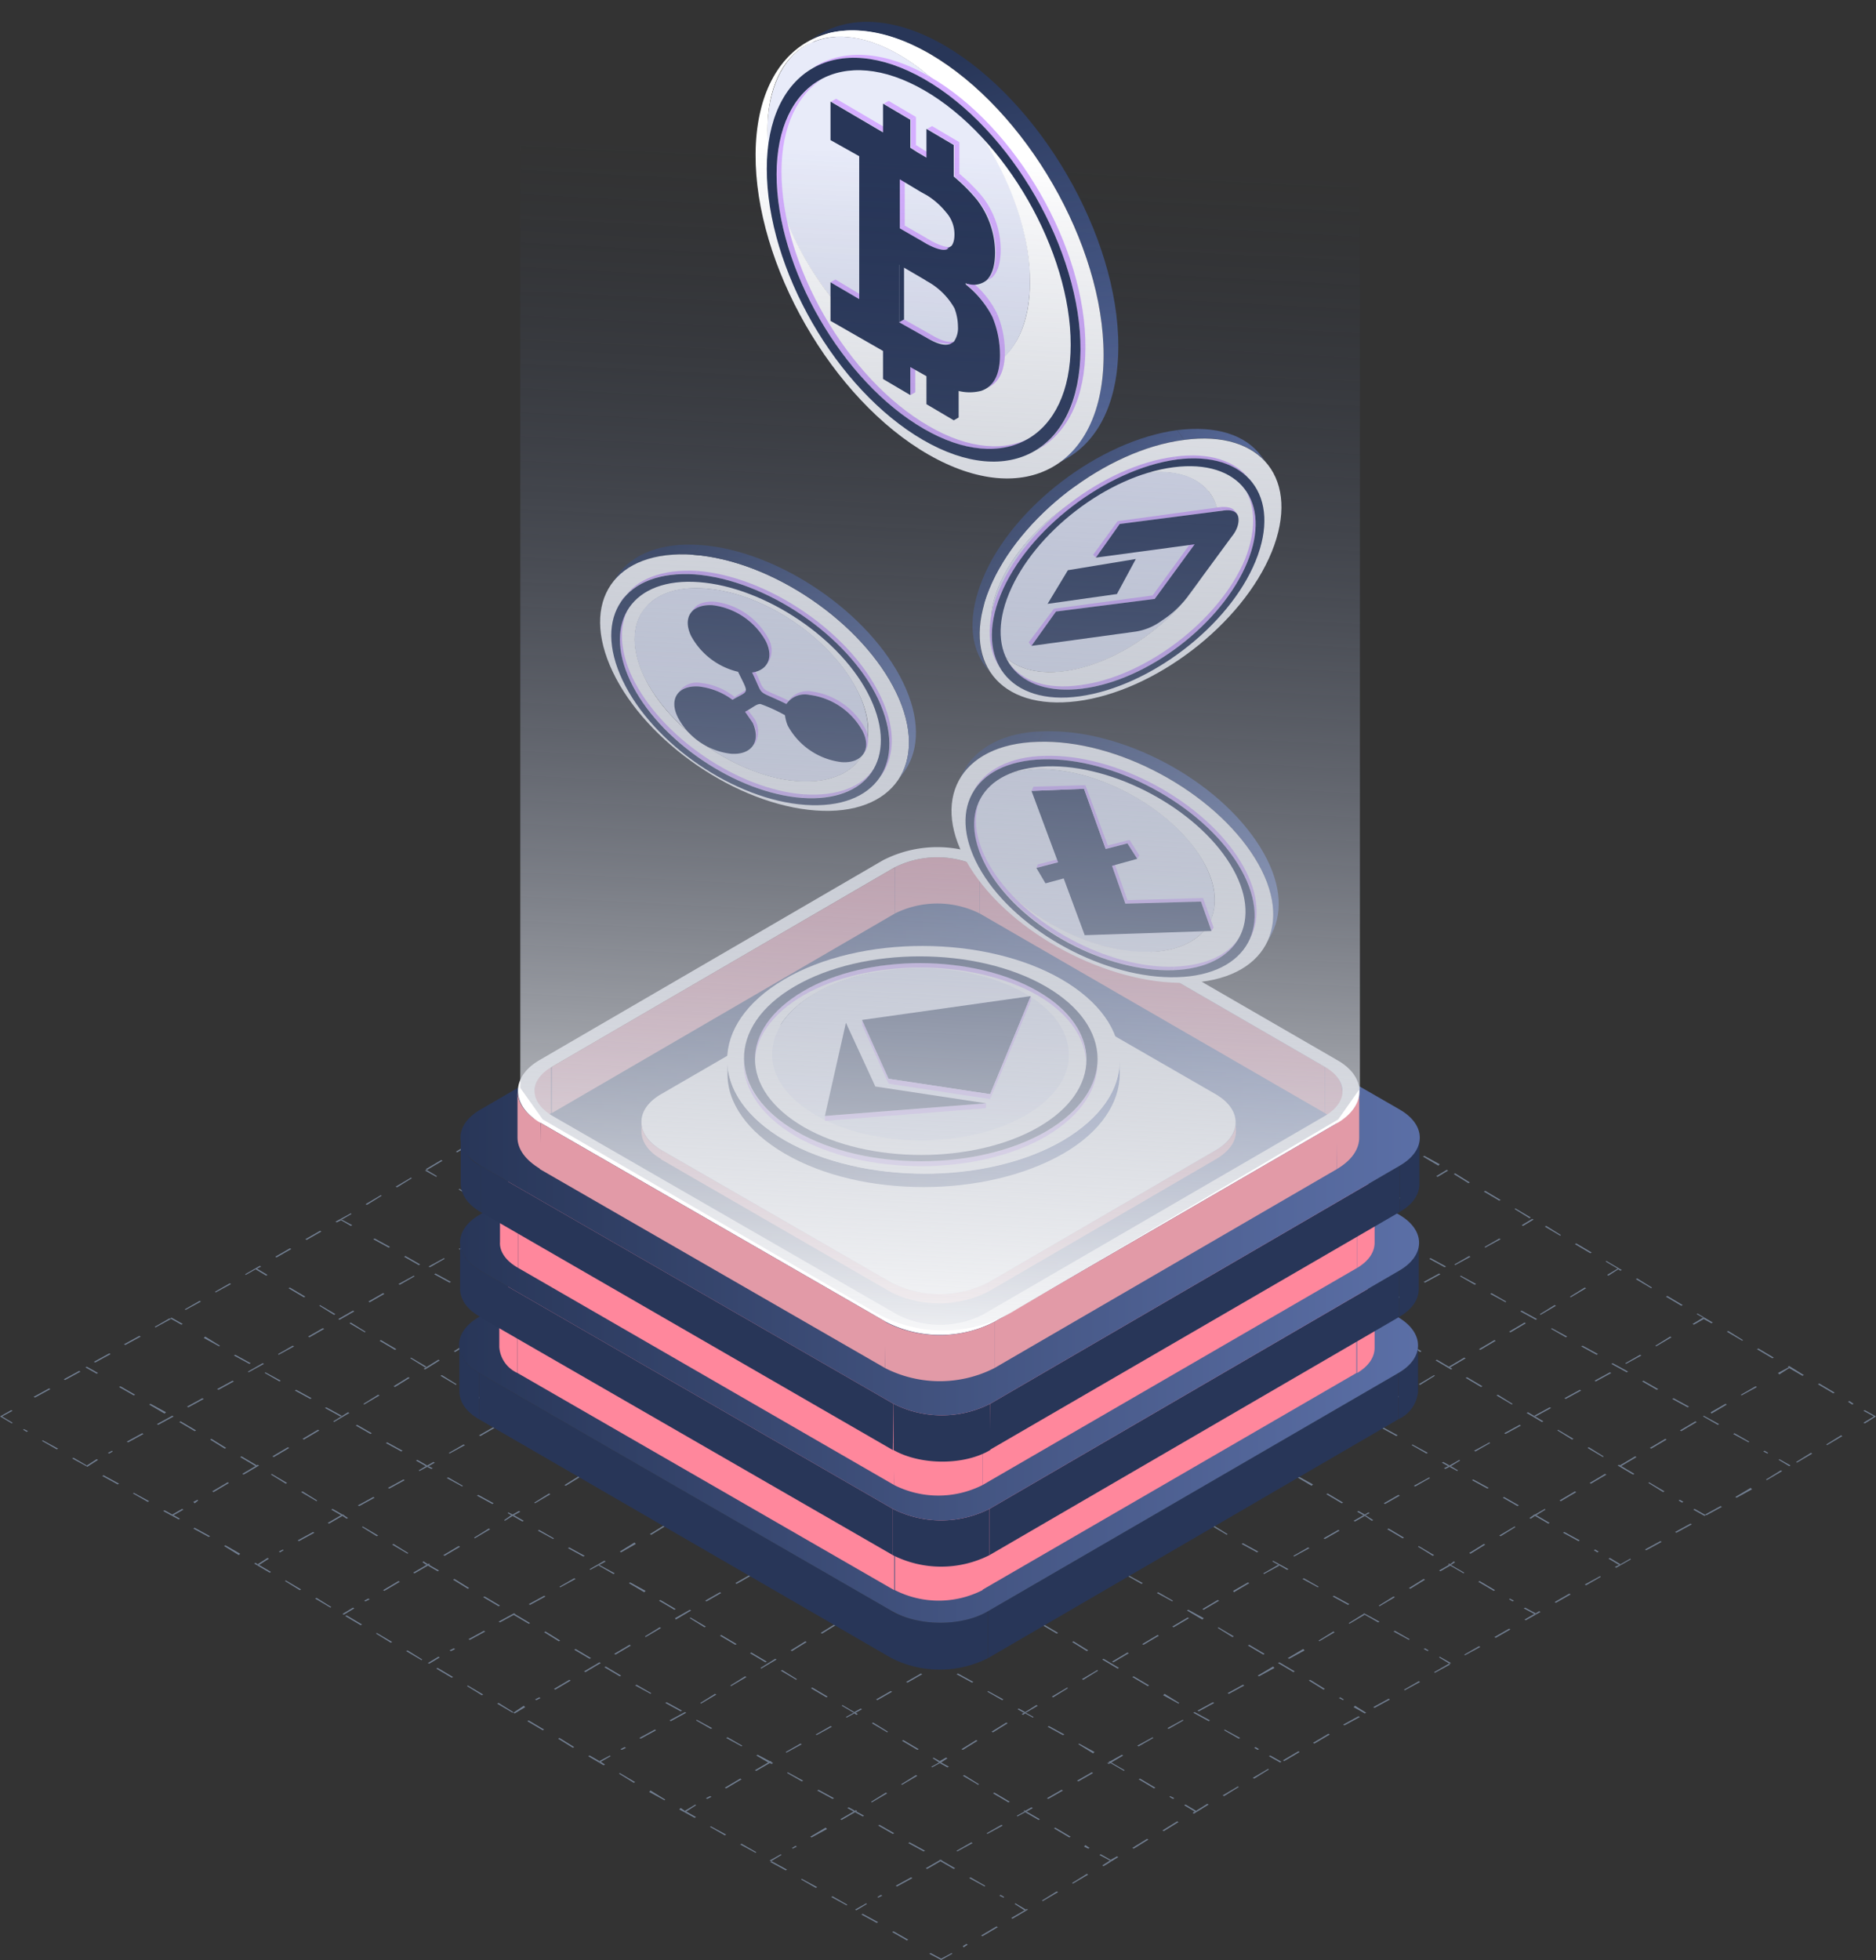 <svg xmlns="http://www.w3.org/2000/svg" xmlns:xlink="http://www.w3.org/1999/xlink" viewBox="0 0 267.9 279.8"><rect x="0" y="0" width="267.9" height="279.8" fill="#333333" stroke="none"/><defs><style>.cls-1{isolation:isolate;}.cls-2{fill:#717e91;}.cls-19,.cls-3{fill:#283658;}.cls-4{fill:url(#Degradado_sin_nombre_3);}.cls-5{fill:#ff879c;}.cls-6{fill:url(#Degradado_sin_nombre_3-2);}.cls-7{fill:url(#Degradado_sin_nombre_3-3);}.cls-8{fill:#e29aa7;}.cls-9{fill:#fff;}.cls-10{fill:#e8ebf9;}.cls-11{fill:url(#Degradado_sin_nombre_3-4);}.cls-12{fill:url(#Degradado_sin_nombre_3-5);}.cls-13{fill:#d5aeff;}.cls-14{fill:url(#Degradado_sin_nombre_3-6);}.cls-15{fill:url(#Degradado_sin_nombre_3-7);}.cls-16{fill:url(#Degradado_sin_nombre_3-8);}.cls-17{fill:url(#Degradado_sin_nombre_3-9);}.cls-18{fill:url(#Degradado_sin_nombre_3-10);}.cls-19{fill-rule:evenodd;}.cls-20{fill:url(#Degradado_sin_nombre_3-11);}.cls-21{fill:url(#Degradado_sin_nombre_3-12);}.cls-22{mix-blend-mode:hard-light;fill:url(#Degradado_sin_nombre_4);}</style><linearGradient id="Degradado_sin_nombre_3" x1="65.57" y1="192.03" x2="202.51" y2="192.03" gradientUnits="userSpaceOnUse"><stop offset="0" stop-color="#283658"/><stop offset="1" stop-color="#5b6fa6"/></linearGradient><linearGradient id="Degradado_sin_nombre_3-2" x1="65.7" y1="177.37" x2="202.63" y2="177.37" xlink:href="#Degradado_sin_nombre_3"/><linearGradient id="Degradado_sin_nombre_3-3" x1="65.78" y1="162.37" x2="202.72" y2="162.37" xlink:href="#Degradado_sin_nombre_3"/><linearGradient id="Degradado_sin_nombre_3-4" x1="82.5" y1="325.66" x2="111.44" y2="368.14" gradientTransform="translate(-104.5 -128) rotate(-31.8)" xlink:href="#Degradado_sin_nombre_3"/><linearGradient id="Degradado_sin_nombre_3-5" x1="82.27" y1="325.82" x2="111.22" y2="368.29" gradientTransform="translate(-104.5 -128) rotate(-31.8)" xlink:href="#Degradado_sin_nombre_3"/><linearGradient id="Degradado_sin_nombre_3-6" x1="103.86" y1="160.34" x2="159.91" y2="160.34" xlink:href="#Degradado_sin_nombre_3"/><linearGradient id="Degradado_sin_nombre_3-7" x1="76" y1="126.32" x2="106.54" y2="167.21" gradientTransform="translate(-29.8 -0.1) rotate(-25.8)" xlink:href="#Degradado_sin_nombre_3"/><linearGradient id="Degradado_sin_nombre_3-8" x1="74.68" y1="127.3" x2="105.22" y2="168.19" gradientTransform="translate(-29.8 -0.1) rotate(-25.8)" xlink:href="#Degradado_sin_nombre_3"/><linearGradient id="Degradado_sin_nombre_3-9" x1="135.28" y1="17.89" x2="175.69" y2="18.27" gradientTransform="translate(26.2 -17.9) rotate(22.5)" xlink:href="#Degradado_sin_nombre_3"/><linearGradient id="Degradado_sin_nombre_3-10" x1="135.07" y1="40.01" x2="175.48" y2="40.39" gradientTransform="translate(26.2 -17.9) rotate(22.5)" xlink:href="#Degradado_sin_nombre_3"/><linearGradient id="Degradado_sin_nombre_3-11" x1="126.39" y1="11.24" x2="143.91" y2="74.66" xlink:href="#Degradado_sin_nombre_3"/><linearGradient id="Degradado_sin_nombre_3-12" x1="141.07" y1="7.19" x2="158.59" y2="70.6" xlink:href="#Degradado_sin_nombre_3"/><linearGradient id="Degradado_sin_nombre_4" x1="137" y1="22.23" x2="128.14" y2="198.07" gradientUnits="userSpaceOnUse"><stop offset="0" stop-color="#283658" stop-opacity="0"/><stop offset="1" stop-color="#fff"/></linearGradient></defs><g class="cls-1"><g id="Layer_2" data-name="Layer 2"><g id="OBJECTS"><polygon class="cls-2" points="135.2 125.6 135 125.7 133.5 124.8 132 125.7 131.9 125.6 133.5 124.6 135.2 125.6"/><polygon class="cls-2" points="264.1 200 264.7 200.4 264.5 200.5 263.9 200.1 264.1 200"/><polygon class="cls-2" points="259.6 197.6 259.8 197.5 262 198.8 261.8 198.9 259.6 197.6"/><g class="cls-1"><polygon class="cls-2" points="255.6 195.2 255.5 195.3 254.1 196.2 253.9 196 255.4 195.2 255.5 195.1 255.6 195.2"/><polygon class="cls-2" points="255.3 195.1 255.5 195 257.6 196.3 257.4 196.4 255.5 195.3 255.6 195.2 255.5 195.1 255.4 195.2 255.3 195.1"/></g><polygon class="cls-2" points="250.9 192.6 251.1 192.5 253.3 193.8 253.1 193.9 250.9 192.6"/><polygon class="cls-2" points="246.6 190.1 246.8 190 248.9 191.3 248.8 191.4 246.6 190.1"/><polygon class="cls-2" points="242.3 187.6 242.4 187.5 244.6 188.8 244.4 188.9 243.3 188.3 243.4 188.2 243.3 188.1 243.2 188.1 242.3 187.6"/><polygon class="cls-2" points="237.9 185.1 238.1 185 240.3 186.3 240.1 186.4 237.9 185.1"/><polygon class="cls-2" points="233.6 182.6 233.8 182.5 235.9 183.8 235.8 183.9 233.6 182.6"/><polygon class="cls-2" points="229.3 180.1 229.4 180 231.6 181.3 231.4 181.4 231.1 181.2 231.2 181.2 231.1 181.1 231 181.1 229.3 180.1"/><polygon class="cls-2" points="224.9 177.6 225.1 177.5 227.3 178.8 227.1 178.9 224.9 177.6"/><polygon class="cls-2" points="220.6 175.1 220.8 175 222.9 176.3 222.8 176.4 220.6 175.1"/><polygon class="cls-2" points="216.3 172.6 216.4 172.5 218.6 173.8 218.4 173.9 216.3 172.6"/><polygon class="cls-2" points="211.9 170.1 212.1 170 214.3 171.3 214.1 171.4 211.9 170.1"/><polygon class="cls-2" points="207.6 167.6 207.8 167.5 209.9 168.8 209.7 168.9 207.6 167.6"/><polygon class="cls-2" points="203.2 165.1 203.4 165 205.6 166.2 205.4 166.4 203.2 165.1"/><polygon class="cls-2" points="198.9 162.6 199.1 162.5 201.3 163.7 201.1 163.8 198.9 162.6"/><polygon class="cls-2" points="194.6 160.1 194.7 160 196.9 161.2 196.7 161.3 194.6 160.1"/><polygon class="cls-2" points="190.2 157.6 190.4 157.5 192.6 158.7 192.4 158.8 190.2 157.6"/><polygon class="cls-2" points="185.9 155.1 186.1 155 188.2 156.2 188.1 156.3 185.9 155.1"/><polygon class="cls-2" points="181.6 152.6 181.7 152.5 183.9 153.7 183.7 153.8 182.3 153 182.4 153 182.2 152.9 182.2 152.9 181.6 152.6"/><polygon class="cls-2" points="177.2 150.1 177.4 150 179.6 151.2 179.4 151.3 177.2 150.1"/><polygon class="cls-2" points="172.9 147.6 173.1 147.5 175.2 148.7 175.1 148.8 172.9 147.6"/><polygon class="cls-2" points="168.6 145.1 168.7 145 170.9 146.2 170.7 146.3 170.1 146 170.2 145.9 170 145.8 169.9 145.9 168.6 145.1"/><polygon class="cls-2" points="164.2 142.6 164.4 142.5 166.6 143.7 166.4 143.8 164.2 142.6"/><polygon class="cls-2" points="159.9 140.1 160.1 140 162.2 141.2 162 141.3 159.9 140.1"/><polygon class="cls-2" points="158 138.9 156.5 139.8 156.3 139.7 157.8 138.8 158 138.9"/><polygon class="cls-2" points="155.5 137.6 155.7 137.5 157.9 138.7 157.7 138.8 155.5 137.6"/><polygon class="cls-2" points="151.2 135.1 151.4 135 153.6 136.2 153.4 136.3 151.2 135.1"/><polygon class="cls-2" points="146.9 132.6 147 132.4 149.2 133.7 149 133.8 146.9 132.6"/><polygon class="cls-2" points="142.5 130.1 142.7 129.9 144.9 131.2 144.7 131.3 142.5 130.1"/><polygon class="cls-2" points="138.2 127.5 138.4 127.4 140.5 128.7 140.4 128.8 138.2 127.5"/><polygon class="cls-2" points="267.9 202.2 266.3 203.2 266.1 203.1 267.6 202.2 266.1 201.4 266.3 201.3 267.9 202.2"/><polygon class="cls-2" points="262.9 204.9 263.1 205 260.9 206.3 260.8 206.2 262.9 204.9"/><polygon class="cls-2" points="256.5 208.7 258.6 207.4 258.8 207.5 256.6 208.8 256.5 208.7"/><polygon class="cls-2" points="252.2 211.2 254.3 209.9 254.5 210 252.3 211.3 252.2 211.2"/><polygon class="cls-2" points="247.8 213.7 250 212.4 250.2 212.6 248 213.8 247.8 213.7"/><polygon class="cls-2" points="243.6 216.3 243.4 216.4 241.8 215.5 242 215.4 243.6 216.3"/><polygon class="cls-2" points="243.5 216.2 245.7 215 245.9 215.1 243.7 216.3 243.5 216.2"/><polygon class="cls-2" points="239.2 218.7 241.4 217.5 241.6 217.6 239.4 218.8 239.2 218.7"/><polygon class="cls-2" points="234.9 221.2 237.1 220 237.3 220.1 235.1 221.3 234.9 221.2"/><polygon class="cls-2" points="231.5 223.3 231.3 223.4 231.2 223.4 229.7 222.5 229.9 222.4 231.4 223.3 231.5 223.3"/><polygon class="cls-2" points="231.4 223.3 232.8 222.5 232.9 222.6 230.8 223.8 230.6 223.7 231.2 223.4 231.3 223.4 231.5 223.3 231.4 223.3"/><polygon class="cls-2" points="226.3 226.2 228.5 225 228.6 225.1 226.5 226.3 226.3 226.2"/><polygon class="cls-2" points="222 228.7 224.1 227.5 224.3 227.6 222.2 228.8 222 228.7"/><polygon class="cls-2" points="219.3 230.4 219.2 230.5 219.1 230.4 217.6 229.6 217.8 229.5 219.3 230.3 219.3 230.4"/><polygon class="cls-2" points="219.3 230.3 219.8 230 220 230.1 217.9 231.3 217.7 231.2 219.1 230.4 219.2 230.5 219.3 230.4 219.3 230.3"/><polygon class="cls-2" points="213.4 233.7 215.5 232.5 215.7 232.6 213.6 233.8 213.4 233.7"/><polygon class="cls-2" points="209.1 236.2 211.2 235 211.4 235.1 209.2 236.3 209.1 236.2"/><polygon class="cls-2" points="207.2 237.4 207 237.5 205.5 236.6 205.6 236.5 207.2 237.4"/><polygon class="cls-2" points="204.8 238.7 206.9 237.5 207.1 237.6 204.9 238.8 204.8 238.7"/><polygon class="cls-2" points="200.5 241.2 202.6 240 202.8 240.1 200.6 241.3 200.5 241.2"/><polygon class="cls-2" points="196.1 243.7 198.3 242.5 198.5 242.6 196.3 243.8 196.1 243.7"/><polygon class="cls-2" points="191.8 246.2 194 245 194.2 245.1 192 246.3 191.8 246.2"/><polygon class="cls-2" points="187.5 248.8 189.7 247.5 189.9 247.6 187.7 248.9 187.5 248.8"/><polygon class="cls-2" points="183.2 251.3 185.4 250 185.6 250.1 183.4 251.4 183.2 251.3"/><polygon class="cls-2" points="178.9 253.8 181.1 252.5 181.2 252.6 179.1 253.9 178.9 253.8"/><polygon class="cls-2" points="174.6 256.3 176.8 255 176.9 255.1 174.8 256.4 174.6 256.3"/><polygon class="cls-2" points="170.8 258.5 172.4 257.5 172.6 257.6 170.5 258.9 170.3 258.8 170.6 258.6 170.7 258.6 170.9 258.5 170.8 258.5"/><polygon class="cls-2" points="166 261.3 168.1 260 168.3 260.1 166.2 261.4 166 261.3"/><polygon class="cls-2" points="161.7 263.8 163.8 262.5 164 262.6 161.9 263.9 161.7 263.8"/><polygon class="cls-2" points="158.6 265.5 159.5 265 159.7 265.1 157.6 266.4 157.4 266.3 158.5 265.6 158.6 265.7 158.7 265.6 158.6 265.5"/><polygon class="cls-2" points="153.1 268.8 155.2 267.5 155.4 267.6 153.2 268.9 153.1 268.8"/><polygon class="cls-2" points="148.8 271.3 150.9 270 151.1 270.1 148.9 271.4 148.8 271.3"/><polygon class="cls-2" points="146.5 272.6 146.6 272.5 146.8 272.6 144.6 273.9 144.4 273.8 146.3 272.7 146.4 272.7 146.6 272.6 146.5 272.6"/><polygon class="cls-2" points="140.1 276.3 142.3 275 142.5 275.1 140.3 276.4 140.1 276.3"/><polygon class="cls-2" points="137.5 277.8 138 277.5 138.2 277.6 137.6 278 137.5 277.8"/><polygon class="cls-2" points="136 278.9 134.4 279.8 132.7 278.9 132.9 278.8 134.4 279.6 135.9 278.8 136 278.9"/><polygon class="cls-2" points="127.6 275.7 129.7 276.9 129.5 277 127.4 275.8 127.6 275.7"/><polygon class="cls-2" points="123 273.3 123.2 273.2 125.4 274.4 125.2 274.5 123 273.3"/><polygon class="cls-2" points="118.7 270.8 118.9 270.7 121 271.9 120.9 272 118.7 270.8"/><polygon class="cls-2" points="114.4 268.3 114.5 268.2 116.7 269.4 116.5 269.5 114.4 268.3"/><polygon class="cls-2" points="111.6 264.8 110.1 265.7 109.9 265.6 111.5 264.7 111.6 264.8"/><polygon class="cls-2" points="110 265.8 110.2 265.7 112.4 266.9 112.2 267 110 265.8"/><polygon class="cls-2" points="105.7 263.3 105.9 263.2 108 264.4 107.9 264.5 105.7 263.3"/><polygon class="cls-2" points="101.4 260.8 101.5 260.7 103.7 261.9 103.5 262 101.4 260.8"/><polygon class="cls-2" points="97.9 258.6 98 258.6 99.4 259.4 99.2 259.5 97 258.3 97.2 258.1 97.8 258.5 97.7 258.5 97.9 258.6"/><polygon class="cls-2" points="92.7 255.8 92.9 255.6 95 256.9 94.9 257 92.7 255.8"/><polygon class="cls-2" points="88.4 253.2 88.5 253.1 90.7 254.4 90.5 254.5 88.4 253.2"/><polygon class="cls-2" points="87.2 250.7 85.8 251.5 85.7 251.6 85.5 251.5 85.6 251.4 87.1 250.6 87.2 250.7"/><polygon class="cls-2" points="85.7 251.6 85.8 251.5 86.4 251.9 86.2 252 84 250.7 84.2 250.6 85.6 251.4 85.5 251.5 85.7 251.6"/><polygon class="cls-2" points="79.7 248.2 79.9 248.1 82 249.4 81.8 249.5 79.7 248.2"/><polygon class="cls-2" points="75.3 245.7 75.5 245.6 77.7 246.9 77.5 247 75.3 245.7"/><polygon class="cls-2" points="71 243.2 71.2 243.1 73.3 244.4 73.2 244.5 71 243.2"/><polygon class="cls-2" points="66.7 240.7 66.8 240.6 69 241.9 68.8 242 66.7 240.7"/><polygon class="cls-2" points="62.3 238.2 62.5 238.1 64.7 239.4 64.5 239.5 62.3 238.2"/><polygon class="cls-2" points="58 235.7 58.2 235.6 60.3 236.9 60.2 237 58 235.7"/><polygon class="cls-2" points="53.7 233.2 53.8 233.1 56 234.4 55.8 234.5 53.7 233.2"/><polygon class="cls-2" points="49.3 230.7 49.5 230.6 51.7 231.9 51.5 232 49.3 230.7"/><polygon class="cls-2" points="45 228.2 45.2 228.1 47.3 229.4 47.2 229.5 45 228.2"/><polygon class="cls-2" points="40.7 225.7 40.8 225.6 43 226.9 42.8 227 40.7 225.7"/><polygon class="cls-2" points="36.9 223.4 37 223.4 38.7 224.4 38.5 224.5 36.3 223.2 36.5 223.1 36.8 223.3 36.7 223.3 36.9 223.4"/><polygon class="cls-2" points="32 220.7 32.2 220.6 34.3 221.8 34.1 222 32 220.7"/><polygon class="cls-2" points="27.6 218.2 27.8 218.1 30 219.3 29.8 219.4 27.6 218.2"/><polygon class="cls-2" points="24.7 216.4 24.8 216.3 25.7 216.8 25.5 216.9 23.3 215.7 23.5 215.6 24.6 216.2 24.5 216.3 24.7 216.4"/><polygon class="cls-2" points="19 213.2 19.1 213.1 21.3 214.3 21.1 214.4 19 213.2"/><polygon class="cls-2" points="14.6 210.7 14.8 210.6 17 211.8 16.8 211.9 14.6 210.7"/><polygon class="cls-2" points="14 208.4 12.6 209.3 12.5 209.3 12.3 209.2 12.4 209.2 13.8 208.3 14 208.4"/><polygon class="cls-2" points="12.5 209.3 12.6 209.3 12.6 209.3 12.5 209.4 10.3 208.2 10.5 208.1 12.4 209.2 12.3 209.2 12.5 209.3"/><polygon class="cls-2" points="6 205.7 6.1 205.6 8.3 206.8 8.1 206.9 6 205.7"/><polygon class="cls-2" points="3.3 204.1 3.4 204 4 204.3 3.8 204.4 3.3 204.1"/><polygon class="cls-2" points="1.8 201.4 0.3 202.2 1.8 203.1 1.7 203.2 0 202.2 1.6 201.3 1.8 201.4"/><polygon class="cls-2" points="130.3 126.5 130.5 126.6 129.9 126.9 129.8 126.8 130.3 126.5"/><polygon class="cls-2" points="125.4 129.3 127.6 128.1 127.8 128.2 125.6 129.4 125.4 129.3"/><polygon class="cls-2" points="121.1 131.8 123.3 130.6 123.5 130.7 121.6 131.8 121.5 131.7 121.3 131.8 121.4 131.9 121.3 131.9 121.1 131.8"/><polygon class="cls-2" points="116.8 134.3 119 133.1 119.2 133.2 117 134.4 116.8 134.3"/><polygon class="cls-2" points="112.5 136.8 114.7 135.6 114.8 135.7 112.7 136.9 112.5 136.8"/><g class="cls-1"><polygon class="cls-2" points="108.2 139.4 110.4 138.1 110.5 138.2 109.5 138.8 109.4 138.8 109.2 138.9 109.3 138.9 108.4 139.4 108.2 139.4"/><polygon class="cls-2" points="110.9 139.7 110.8 139.8 109.3 138.9 109.2 138.9 109.4 138.8 109.5 138.8 110.9 139.7"/></g><polygon class="cls-2" points="103.9 141.9 106.1 140.6 106.2 140.7 104.1 142 103.9 141.9"/><polygon class="cls-2" points="99.6 144.4 101.8 143.1 101.9 143.2 99.8 144.5 99.6 144.4"/><polygon class="cls-2" points="98.8 146.7 98.6 146.8 97.2 146 97.1 145.9 97.2 145.8 97.3 145.9 98.8 146.7"/><polygon class="cls-2" points="95.3 146.9 97.4 145.6 97.6 145.7 97.3 145.9 97.2 145.8 97.1 145.9 97.2 146 95.5 147 95.3 146.9"/><polygon class="cls-2" points="91 149.4 93.1 148.1 93.3 148.2 91.2 149.5 91 149.4"/><polygon class="cls-2" points="86.7 151.9 88.8 150.6 89 150.7 86.8 152 86.7 151.9"/><polygon class="cls-2" points="82.4 154.4 84.5 153.1 84.7 153.2 82.5 154.5 82.4 154.4"/><polygon class="cls-2" points="78.1 156.9 80.2 155.6 80.4 155.7 78.2 157 78.1 156.9"/><polygon class="cls-2" points="73.8 159.4 75.9 158.1 76.1 158.2 73.9 159.5 73.8 159.4"/><polygon class="cls-2" points="69.4 161.9 71.6 160.6 71.8 160.7 69.6 162 69.4 161.9"/><polygon class="cls-2" points="65.1 164.4 67.3 163.1 67.5 163.2 65.3 164.5 65.1 164.4"/><polygon class="cls-2" points="60.8 166.9 63 165.6 63.2 165.7 61 167 60.8 166.9"/><polygon class="cls-2" points="56.5 169.4 58.7 168.1 58.8 168.2 56.7 169.5 56.5 169.4"/><polygon class="cls-2" points="52.2 171.9 54.4 170.6 54.5 170.7 52.4 172 52.2 171.9"/><polygon class="cls-2" points="47.9 174.4 50.1 173.2 50.2 173.3 48.8 174.1 48.8 174 48.6 174.1 48.7 174.2 48.1 174.5 47.9 174.4"/><polygon class="cls-2" points="43.6 176.9 45.7 175.7 45.9 175.8 43.8 177 43.6 176.9"/><polygon class="cls-2" points="39.3 179.4 41.4 178.2 41.6 178.3 39.5 179.5 39.3 179.4"/><polygon class="cls-2" points="35 181.9 37.1 180.7 37.3 180.8 36.7 181.1 36.6 181.1 36.5 181.2 36.5 181.2 35.1 182 35 181.9"/><polygon class="cls-2" points="30.7 184.4 32.8 183.2 33 183.3 30.8 184.5 30.7 184.4"/><polygon class="cls-2" points="26.4 186.9 28.5 185.7 28.7 185.8 26.5 187 26.4 186.9"/><polygon class="cls-2" points="22.1 189.4 24.2 188.2 24.4 188.3 22.2 189.5 22.1 189.4"/><polygon class="cls-2" points="17.7 191.9 19.9 190.7 20.1 190.8 17.9 192 17.7 191.9"/><polygon class="cls-2" points="13.4 194.4 15.6 193.2 15.8 193.3 13.6 194.5 13.4 194.4"/><polygon class="cls-2" points="9.1 196.9 11.3 195.7 11.5 195.8 9.3 197 9.1 196.9"/><polygon class="cls-2" points="4.8 199.4 7 198.2 7.2 198.3 5 199.5 4.8 199.4"/><polygon class="cls-2" points="14 196 13.8 196.1 12.2 195.2 12.4 195.1 14 196"/><polygon class="cls-2" points="142.9 270.5 143.4 270.8 143.3 270.9 142.7 270.6 142.9 270.5"/><polygon class="cls-2" points="138.4 268.1 138.6 268 140.7 269.2 140.6 269.3 138.4 268.1"/><polygon class="cls-2" points="134.3 265.5 134.4 265.5 134.6 265.6 134.5 265.6 134.3 265.7 132.4 266.8 132.2 266.7 134.1 265.6 134.3 265.5"/><polygon class="cls-2" points="134.3 265.7 134.5 265.6 136.4 266.7 136.2 266.8 134.3 265.7"/><polygon class="cls-2" points="134.1 265.6 134.2 265.5 134.3 265.5 134.1 265.6 134.1 265.6"/><polygon class="cls-2" points="129.7 263.1 129.9 263 132.1 264.2 131.9 264.3 129.7 263.1"/><polygon class="cls-2" points="125.4 260.6 125.6 260.5 127.7 261.7 127.5 261.8 125.4 260.6"/><g class="cls-1"><polygon class="cls-2" points="122.1 258.7 122.3 258.6 123.4 259.2 123.2 259.3 122.1 258.7"/><polygon class="cls-2" points="122.1 258.5 122.2 258.4 122.4 258.5 122.3 258.6 122.1 258.7 120.2 259.8 120 259.7 121.9 258.6 122.1 258.5"/></g><polygon class="cls-2" points="121 258.1 121.2 258 122.1 258.5 121.9 258.6 121 258.1"/><polygon class="cls-2" points="116.7 255.6 116.9 255.5 119.1 256.7 118.9 256.8 116.7 255.6"/><polygon class="cls-2" points="112.4 253.1 112.5 253 114.7 254.2 114.5 254.3 112.4 253.1"/><polygon class="cls-2" points="109.9 251.4 110 251.4 110.2 251.5 110.1 251.5 109.9 251.7 108 252.8 107.8 252.7 109.7 251.6 109.9 251.4"/><polygon class="cls-2" points="108 250.6 108.2 250.5 109.9 251.4 109.7 251.6 108 250.6"/><polygon class="cls-2" points="109.9 251.7 110.1 251.5 110.4 251.7 110.2 251.8 109.9 251.7"/><polygon class="cls-2" points="103.7 248.1 103.9 248 106 249.2 105.9 249.3 103.7 248.1"/><polygon class="cls-2" points="99.4 245.6 99.5 245.5 101.7 246.7 101.5 246.8 99.4 245.6"/><polygon class="cls-2" points="95 243.1 95.2 243 97.4 244.2 97.2 244.3 95 243.1"/><polygon class="cls-2" points="90.7 240.6 90.9 240.5 93 241.7 92.9 241.8 90.7 240.6"/><polygon class="cls-2" points="86.3 238 86.5 237.9 88.7 239.2 88.5 239.3 86.3 238"/><polygon class="cls-2" points="82 235.5 82.2 235.4 84.4 236.7 84.2 236.8 82 235.5"/><polygon class="cls-2" points="77.7 233 77.9 232.9 80 234.2 79.8 234.3 77.7 233"/><polygon class="cls-2" points="71.2 231.5 73.4 230.3 73.6 230.4 71.4 231.6 71.2 231.5"/><polygon class="cls-2" points="73.3 230.5 73.5 230.4 75.7 231.7 75.5 231.8 73.3 230.5"/><polygon class="cls-2" points="69 228 69.2 227.9 71.4 229.2 71.2 229.3 69 228"/><polygon class="cls-2" points="64.7 225.5 64.9 225.4 67 226.7 66.8 226.8 64.7 225.5"/><polygon class="cls-2" points="60.3 223 60.5 222.9 61.1 223.3 60.9 223.4 60.3 223"/><polygon class="cls-2" points="61.1 223.3 61.2 223.2 61.4 223.3 61.3 223.4 61.1 223.5 59.2 224.6 59 224.5 60.9 223.4 61.1 223.3"/><polygon class="cls-2" points="61.1 223.5 61.3 223.4 62.7 224.2 62.5 224.3 61.1 223.5"/><polygon class="cls-2" points="56 220.5 56.2 220.4 58.3 221.7 58.2 221.8 56 220.5"/><polygon class="cls-2" points="51.7 218 51.8 217.9 54 219.2 53.8 219.3 51.7 218"/><polygon class="cls-2" points="48.9 216.4 49.1 216.3 49.7 216.7 49.5 216.8 48.9 216.4"/><polygon class="cls-2" points="47.3 215.5 47.5 215.4 48.9 216.2 48.7 216.3 47.3 215.5"/><polygon class="cls-2" points="43 213 43.2 212.9 45.3 214.2 45.2 214.3 43 213"/><polygon class="cls-2" points="38.7 210.5 38.8 210.4 41 211.7 40.8 211.8 38.7 210.5"/><g class="cls-1"><polygon class="cls-2" points="34.3 208 34.5 207.9 36.7 209.2 36.5 209.3 34.3 208"/><polygon class="cls-2" points="34.6 210.4 36.8 209.1 37 209.2 34.8 210.5 34.6 210.4"/></g><polygon class="cls-2" points="30 205.5 30.2 205.4 32.3 206.7 32.1 206.8 30 205.5"/><polygon class="cls-2" points="25.6 203 25.8 202.9 28 204.2 27.8 204.3 25.6 203"/><polygon class="cls-2" points="21.3 200.5 21.5 200.4 23.7 201.6 23.5 201.8 21.3 200.5"/><polygon class="cls-2" points="17 198 17.2 197.9 19.3 199.1 19.1 199.2 17 198"/><polygon class="cls-2" points="146.6 272.6 146.4 272.7 146.3 272.7 144.9 271.8 145 271.7 146.5 272.6 146.6 272.6"/><polygon class="cls-2" points="26.1 189 25.9 189.1 24.3 188.2 24.5 188.1 26.1 189"/><polygon class="cls-2" points="155 263.4 155.6 263.8 155.4 263.9 154.8 263.6 155 263.4"/><polygon class="cls-2" points="150.5 261 150.7 260.9 152.9 262.2 152.7 262.3 150.5 261"/><g class="cls-1"><polygon class="cls-2" points="146.4 258.5 147.3 258 147.5 258.1 146.6 258.6 146.4 258.7 145.3 259.3 145.2 259.2 146.3 258.6 146.4 258.5"/><polygon class="cls-2" points="146.4 258.7 146.6 258.6 148.5 259.7 148.3 259.8 146.4 258.7"/></g><polygon class="cls-2" points="146.2 258.5 146.3 258.4 146.4 258.5 146.3 258.6 146.2 258.5"/><polygon class="cls-2" points="141.8 256 142 255.9 144.2 257.2 144 257.3 141.8 256"/><polygon class="cls-2" points="137.5 253.5 137.7 253.4 139.8 254.7 139.7 254.8 137.5 253.5"/><polygon class="cls-2" points="134.2 251.4 135.1 250.9 135.3 251 134.4 251.6 134.2 251.7 133.1 252.3 133 252.2 134.1 251.6 134.2 251.4"/><polygon class="cls-2" points="134.2 251.7 134.4 251.6 135.5 252.2 135.3 252.3 134.2 251.7"/><polygon class="cls-2" points="133.2 251 133.3 250.9 134.2 251.4 134.1 251.6 133.2 251"/><polygon class="cls-2" points="128.8 248.5 129 248.4 131.2 249.7 131 249.8 128.8 248.5"/><polygon class="cls-2" points="124.5 246 124.7 245.9 126.8 247.2 126.7 247.3 124.5 246"/><g class="cls-1"><polygon class="cls-2" points="120.2 243.5 120.3 243.4 122 244.4 121.9 244.5 120.2 243.5"/><polygon class="cls-2" points="122 244.6 122.2 244.5 122.5 244.7 122.3 244.8 122 244.6"/><polygon class="cls-2" points="122 244.4 122.9 243.9 123.1 244 122.2 244.5 122 244.6 120.9 245.2 120.8 245.1 121.9 244.5 122 244.4"/></g><polygon class="cls-2" points="115.8 241 116 240.9 118.2 242.2 118 242.3 115.8 241"/><polygon class="cls-2" points="111.5 238.5 111.7 238.4 113.8 239.7 113.7 239.8 111.5 238.5"/><polygon class="cls-2" points="107.1 236 107.3 235.9 109.5 237.2 109.3 237.3 107.1 236"/><polygon class="cls-2" points="102.8 233.5 103 233.4 105.2 234.7 105 234.8 102.8 233.5"/><polygon class="cls-2" points="98.5 231 98.6 230.9 100.8 232.2 100.6 232.3 98.5 231"/><polygon class="cls-2" points="94.1 228.5 94.3 228.4 96.5 229.7 96.3 229.8 94.1 228.5"/><polygon class="cls-2" points="89.8 226 90 225.9 92.2 227.1 92 227.3 89.8 226"/><polygon class="cls-2" points="85.5 223.5 85.6 223.4 87.8 224.6 87.6 224.7 85.5 223.5"/><polygon class="cls-2" points="81.1 221 81.3 220.9 83.5 222.1 83.3 222.2 81.1 221"/><polygon class="cls-2" points="76.8 218.5 77 218.4 79.1 219.6 79 219.7 76.8 218.5"/><g class="cls-1"><polygon class="cls-2" points="72.5 216 72.6 215.9 73.2 216.2 73 216.3 72.5 216"/><polygon class="cls-2" points="73.2 216.2 74.1 215.7 74.3 215.8 73.4 216.3 73.2 216.4 72.1 217.1 72 217 73 216.3 73.2 216.2"/></g><polygon class="cls-2" points="73.2 216.4 73.4 216.3 74.8 217.1 74.6 217.2 73.2 216.4"/><polygon class="cls-2" points="68.1 213.5 68.3 213.4 70.5 214.6 70.3 214.7 68.1 213.5"/><polygon class="cls-2" points="63.8 211 64 210.9 66.1 212.1 66 212.2 63.8 211"/><polygon class="cls-2" points="59.4 208.5 59.6 208.4 61 209.2 60.8 209.3 59.4 208.5"/><polygon class="cls-2" points="61 209.2 61.9 208.7 62.1 208.8 61.2 209.3 61 209.4 59.9 210 59.8 209.9 60.8 209.3 61 209.2"/><polygon class="cls-2" points="61 209.4 61.2 209.3 61.8 209.6 61.6 209.7 61 209.4"/><polygon class="cls-2" points="55.1 206 55.3 205.9 57.5 207.1 57.3 207.2 55.1 206"/><polygon class="cls-2" points="50.8 203.5 51 203.4 53.1 204.6 52.9 204.7 50.8 203.5"/><polygon class="cls-2" points="46.4 201 46.6 200.9 48.8 202.1 48.6 202.2 46.4 201"/><polygon class="cls-2" points="42.1 198.5 42.3 198.4 44.5 199.6 44.3 199.7 42.1 198.5"/><polygon class="cls-2" points="37.8 196 37.9 195.9 40.1 197.1 39.9 197.2 37.8 196"/><polygon class="cls-2" points="33.4 193.5 33.6 193.4 35.8 194.6 35.6 194.7 33.4 193.5"/><polygon class="cls-2" points="29.1 191 29.3 190.8 31.4 192.1 31.3 192.2 29.1 191"/><polygon class="cls-2" points="158.7 265.6 158.6 265.7 158.5 265.6 157 264.8 157.2 264.7 158.6 265.5 158.7 265.6"/><polygon class="cls-2" points="38.2 182 38 182.1 36.5 181.2 36.5 181.2 36.6 181.1 36.7 181.1 38.2 182"/><polygon class="cls-2" points="167.1 256.4 167.7 256.7 167.5 256.8 167 256.5 167.1 256.4"/><polygon class="cls-2" points="162.6 254 162.8 253.9 165 255.2 164.8 255.3 162.6 254"/><polygon class="cls-2" points="158.3 251.5 158.5 251.4 158.6 251.4 158.4 251.6 158.3 251.5"/><polygon class="cls-2" points="158.6 251.4 160.2 250.5 160.4 250.6 158.7 251.6 158.6 251.7 158.3 251.8 158.1 251.7 158.4 251.6 158.6 251.4"/><polygon class="cls-2" points="158.6 251.7 158.7 251.6 160.6 252.7 160.5 252.8 158.6 251.7"/><polygon class="cls-2" points="154 249 154.1 248.9 156.3 250.1 156.1 250.3 154 249"/><polygon class="cls-2" points="149.6 246.5 149.8 246.4 152 247.6 151.8 247.7 149.6 246.5"/><polygon class="cls-2" points="145.3 244 145.5 243.9 146.4 244.4 146.2 244.5 145.3 244"/><g class="cls-1"><polygon class="cls-2" points="146.4 244.4 148 243.4 148.2 243.5 146.5 244.5 146.4 244.6 146.1 244.8 145.9 244.7 146.2 244.5 146.4 244.4"/><polygon class="cls-2" points="146.4 244.6 146.5 244.5 147.6 245.1 147.5 245.2 146.4 244.6"/></g><polygon class="cls-2" points="141 241.5 141.1 241.4 143.3 242.6 143.1 242.7 141 241.5"/><polygon class="cls-2" points="136.6 239 136.8 238.9 139 240.1 138.8 240.2 136.6 239"/><polygon class="cls-2" points="134.2 237.6 134.3 237.5 134.6 237.6 134.4 237.7 134.2 237.6"/><polygon class="cls-2" points="134.2 237.4 135.8 236.4 136 236.5 134.3 237.5 134.2 237.6 133.9 237.7 133.7 237.6 134 237.5 134.2 237.4"/><polygon class="cls-2" points="132.3 236.5 132.5 236.4 134.2 237.4 134 237.5 132.3 236.5"/><polygon class="cls-2" points="127.9 234 128.1 233.9 130.3 235.1 130.1 235.2 127.9 234"/><polygon class="cls-2" points="123.6 231.5 123.8 231.4 126 232.6 125.8 232.7 123.6 231.5"/><polygon class="cls-2" points="119.3 229 119.4 228.9 121.6 230.1 121.4 230.2 119.3 229"/><polygon class="cls-2" points="114.9 226.5 115.1 226.4 117.3 227.6 117.1 227.7 114.9 226.5"/><polygon class="cls-2" points="110.6 224 110.8 223.9 112.9 225.1 112.8 225.2 110.6 224"/><polygon class="cls-2" points="106.3 221.5 106.4 221.4 108.6 222.6 108.4 222.7 106.3 221.5"/><polygon class="cls-2" points="101.9 219 102.1 218.9 104.3 220.1 104.1 220.2 101.9 219"/><polygon class="cls-2" points="97.1 216.5 99.2 215.2 99.4 215.3 97.3 216.6 97.1 216.5"/><polygon class="cls-2" points="97.6 216.5 97.8 216.3 99.9 217.6 99.8 217.7 97.6 216.5"/><polygon class="cls-2" points="93.3 213.9 93.4 213.8 95.6 215.1 95.4 215.2 93.3 213.9"/><polygon class="cls-2" points="88.9 211.4 89.1 211.3 91.3 212.6 91.1 212.7 88.9 211.4"/><polygon class="cls-2" points="85.3 209.2 87 208.2 87.2 208.3 85.5 209.3 85.3 209.4 85.1 209.6 84.9 209.4 85.2 209.3 85.3 209.2"/><polygon class="cls-2" points="85.3 209.4 85.5 209.3 86.9 210.1 86.7 210.2 85.3 209.4"/><polygon class="cls-2" points="84.6 208.9 84.8 208.8 85.3 209.2 85.2 209.3 84.6 208.9"/><polygon class="cls-2" points="80.2 206.4 80.4 206.3 82.6 207.6 82.4 207.7 80.2 206.4"/><polygon class="cls-2" points="75.9 203.9 76.1 203.8 78.3 205.1 78.1 205.2 75.9 203.9"/><polygon class="cls-2" points="71.6 201.4 71.7 201.3 73.1 202.1 73 202.2 71.6 201.4"/><polygon class="cls-2" points="73.1 202.1 74.8 201.2 75 201.3 73.3 202.2 73.1 202.3 72.9 202.5 72.7 202.4 73 202.2 73.1 202.1"/><polygon class="cls-2" points="73.1 202.3 73.3 202.2 73.9 202.6 73.7 202.7 73.1 202.3"/><polygon class="cls-2" points="67.2 198.9 67.4 198.8 69.6 200.1 69.4 200.2 67.2 198.9"/><polygon class="cls-2" points="62.9 196.4 63.1 196.3 65.2 197.6 65.1 197.7 62.9 196.4"/><polygon class="cls-2" points="58.6 193.9 58.7 193.8 60.9 195.1 60.7 195.2 58.6 193.9"/><polygon class="cls-2" points="54.2 191.4 54.4 191.3 56.6 192.6 56.4 192.7 54.2 191.4"/><polygon class="cls-2" points="49.9 188.9 50.1 188.8 52.2 190.1 52.1 190.2 49.9 188.9"/><polygon class="cls-2" points="45.6 186.4 45.7 186.3 47.9 187.6 47.7 187.7 45.6 186.4"/><polygon class="cls-2" points="41.2 183.9 41.4 183.8 43.6 185.1 43.4 185.2 41.2 183.9"/><polygon class="cls-2" points="170.9 258.5 170.7 258.6 170.6 258.6 169.1 257.7 169.3 257.6 170.8 258.5 170.9 258.5"/><polygon class="cls-2" points="50.3 174.9 50.1 175 48.7 174.2 48.6 174.1 48.8 174 48.8 174.1 50.3 174.9"/><polygon class="cls-2" points="179.3 249.4 179.8 249.7 179.6 249.8 179.1 249.5 179.3 249.4"/><polygon class="cls-2" points="174.8 247 174.9 246.9 177.1 248.1 176.9 248.2 174.8 247"/><polygon class="cls-2" points="170.4 244.5 170.6 244.4 172.8 245.6 172.6 245.7 170.4 244.5"/><polygon class="cls-2" points="166.1 242 166.3 241.8 168.4 243.1 168.3 243.2 166.1 242"/><polygon class="cls-2" points="161.7 239.4 161.9 239.3 164.1 240.6 163.9 240.7 161.7 239.4"/><polygon class="cls-2" points="157.4 236.9 157.6 236.8 159.8 238.1 159.6 238.2 157.4 236.9"/><polygon class="cls-2" points="153.1 234.4 153.3 234.3 155.4 235.6 155.2 235.7 153.1 234.4"/><polygon class="cls-2" points="148.7 231.9 148.9 231.8 151.1 233.1 150.9 233.2 148.7 231.9"/><polygon class="cls-2" points="144.4 229.4 144.6 229.3 146.7 230.6 146.6 230.7 144.4 229.4"/><polygon class="cls-2" points="140.1 226.9 140.2 226.8 142.4 228.1 142.2 228.2 140.1 226.9"/><polygon class="cls-2" points="135.7 224.4 135.9 224.3 138.1 225.6 137.9 225.7 135.7 224.4"/><polygon class="cls-2" points="131.4 221.9 131.6 221.8 133.7 223.1 133.6 223.2 131.4 221.9"/><polygon class="cls-2" points="127.1 219.4 127.2 219.3 129.4 220.6 129.2 220.7 127.1 219.4"/><polygon class="cls-2" points="122.7 216.9 122.9 216.8 125.1 218.1 124.9 218.2 122.7 216.9"/><polygon class="cls-2" points="118.4 214.4 118.6 214.3 120.7 215.6 120.6 215.7 118.4 214.4"/><polygon class="cls-2" points="114 211.9 114.2 211.8 116.4 213.1 116.2 213.2 114 211.9"/><polygon class="cls-2" points="109.7 209.4 109.9 209.3 112.1 210.6 111.9 210.7 109.7 209.4"/><polygon class="cls-2" points="105.4 206.9 105.6 206.8 107.7 208.1 107.5 208.2 105.4 206.9"/><polygon class="cls-2" points="101 204.4 101.2 204.3 103.4 205.5 103.2 205.7 101 204.4"/><polygon class="cls-2" points="97.8 201.9 100 200.7 100.1 200.8 98 202 97.8 201.9"/><polygon class="cls-2" points="96.7 201.9 96.9 201.8 99 203 98.9 203.1 96.7 201.9"/><polygon class="cls-2" points="92.4 199.4 92.5 199.3 94.7 200.5 94.5 200.6 92.4 199.4"/><polygon class="cls-2" points="88 196.9 88.2 196.8 90.4 198 90.2 198.1 88 196.9"/><polygon class="cls-2" points="85.6 194.9 87.8 193.6 87.9 193.7 85.8 195 85.6 194.9"/><polygon class="cls-2" points="83.7 194.4 83.9 194.3 86 195.5 85.9 195.6 83.7 194.4"/><polygon class="cls-2" points="79.4 191.9 79.5 191.8 81.7 193 81.5 193.1 79.4 191.9"/><polygon class="cls-2" points="75 189.4 75.2 189.3 77.4 190.5 77.2 190.6 75 189.4"/><polygon class="cls-2" points="70.7 186.9 70.9 186.8 73 188 72.9 188.1 70.7 186.9"/><polygon class="cls-2" points="66.4 184.4 66.5 184.3 68.7 185.5 68.5 185.6 66.4 184.4"/><polygon class="cls-2" points="62 181.9 62.2 181.8 64.4 183 64.2 183.1 62 181.9"/><polygon class="cls-2" points="57.7 179.4 57.9 179.3 60 180.5 59.8 180.6 57.7 179.4"/><polygon class="cls-2" points="53.3 176.9 53.5 176.8 55.7 178 55.5 178.1 53.3 176.9"/><polygon class="cls-2" points="183 251.5 182.8 251.6 181.2 250.7 181.4 250.6 183 251.5"/><polygon class="cls-2" points="62.4 167.9 62.3 168 60.7 167.1 60.9 167 62.4 167.9"/><polygon class="cls-2" points="191.4 242.3 191.9 242.6 191.8 242.7 191.2 242.4 191.4 242.3"/><polygon class="cls-2" points="186.9 239.9 187.1 239.8 189.2 241.1 189 241.2 186.9 239.9"/><polygon class="cls-2" points="182.5 237.4 182.7 237.3 184.9 238.6 184.7 238.7 182.5 237.4"/><polygon class="cls-2" points="178.2 234.9 178.4 234.8 180.6 236.1 180.4 236.2 178.2 234.9"/><polygon class="cls-2" points="173.9 232.4 174 232.3 176.2 233.6 176 233.7 173.9 232.4"/><polygon class="cls-2" points="167.4 232.2 169.6 230.9 169.8 231 167.6 232.3 167.4 232.2"/><polygon class="cls-2" points="169.5 229.9 169.7 229.8 171.9 231 171.7 231.2 169.5 229.9"/><polygon class="cls-2" points="165.2 227.4 165.4 227.3 167.5 228.5 167.4 228.6 165.2 227.4"/><polygon class="cls-2" points="160.9 224.9 161 224.8 163.2 226 163 226.1 160.9 224.9"/><polygon class="cls-2" points="156.5 222.4 156.7 222.3 158.9 223.5 158.7 223.6 156.5 222.4"/><polygon class="cls-2" points="152.2 219.9 152.4 219.8 154.5 221 154.4 221.1 152.2 219.9"/><polygon class="cls-2" points="147.8 217.4 148 217.3 150.2 218.5 150 218.6 147.8 217.4"/><polygon class="cls-2" points="143.5 214.9 143.7 214.8 145.9 216 145.7 216.1 143.5 214.9"/><polygon class="cls-2" points="139.2 212.4 139.4 212.3 141.5 213.5 141.3 213.6 139.2 212.4"/><polygon class="cls-2" points="134.8 209.9 135 209.8 137.2 211 137 211.1 134.8 209.9"/><polygon class="cls-2" points="130.5 207.4 130.7 207.3 132.8 208.5 132.7 208.6 130.5 207.4"/><polygon class="cls-2" points="126.2 204.9 126.3 204.8 128.5 206 128.3 206.1 126.2 204.9"/><polygon class="cls-2" points="121.8 202.4 122 202.3 124.2 203.5 124 203.6 121.8 202.4"/><polygon class="cls-2" points="117.5 199.9 117.7 199.8 119.8 201 119.7 201.1 117.5 199.9"/><polygon class="cls-2" points="113.2 197.4 113.3 197.3 115.5 198.5 115.3 198.6 113.2 197.4"/><polygon class="cls-2" points="108.8 194.9 109 194.8 111.2 196 111 196.1 108.8 194.9"/><polygon class="cls-2" points="104.5 192.3 104.7 192.2 106.8 193.5 106.7 193.6 104.5 192.3"/><polygon class="cls-2" points="100.1 189.8 100.3 189.7 102.5 191 102.3 191.1 100.1 189.8"/><polygon class="cls-2" points="95.8 187.3 96 187.2 98.2 188.5 98 188.6 95.8 187.3"/><polygon class="cls-2" points="91.5 184.8 91.7 184.7 93.8 186 93.7 186.1 91.5 184.8"/><polygon class="cls-2" points="87.1 182.3 87.3 182.2 89.5 183.5 89.3 183.6 87.1 182.3"/><polygon class="cls-2" points="82.8 179.8 83 179.7 85.2 181 85 181.1 82.8 179.8"/><polygon class="cls-2" points="78.5 177.3 78.7 177.2 80.8 178.5 80.6 178.6 78.5 177.3"/><polygon class="cls-2" points="74.1 174.8 74.3 174.7 76.5 176 76.3 176.1 74.1 174.8"/><polygon class="cls-2" points="69.8 172.3 70 172.2 72.1 173.5 72 173.6 69.8 172.3"/><polygon class="cls-2" points="65.5 169.8 65.6 169.7 67.8 171 67.6 171.1 65.5 169.8"/><polygon class="cls-2" points="195.1 244.5 194.9 244.6 193.3 243.7 193.5 243.5 195.1 244.5"/><polygon class="cls-2" points="74.6 160.8 74.4 160.9 72.8 160 73 159.9 74.6 160.8"/><polygon class="cls-2" points="203.5 235.3 204 235.6 203.9 235.7 203.3 235.4 203.5 235.3"/><polygon class="cls-2" points="199 232.9 199.2 232.8 201.3 234 201.2 234.1 199 232.9"/><polygon class="cls-2" points="194.7 230.4 194.8 230.3 197 231.5 196.8 231.6 194.7 230.4"/><polygon class="cls-2" points="190.3 227.9 190.5 227.8 192.7 229 192.5 229.1 190.3 227.9"/><polygon class="cls-2" points="186 225.4 186.2 225.3 188.3 226.5 188.2 226.6 186 225.4"/><polygon class="cls-2" points="180.4 224.6 182.5 223.4 182.7 223.5 180.5 224.7 180.4 224.6"/><polygon class="cls-2" points="181.7 222.9 181.8 222.8 184 224 183.8 224.1 181.7 222.9"/><polygon class="cls-2" points="177.3 220.4 177.5 220.3 179.7 221.5 179.5 221.6 177.3 220.4"/><polygon class="cls-2" points="173 217.8 173.2 217.7 175.3 219 175.2 219.1 173 217.8"/><polygon class="cls-2" points="168.2 217.6 170.3 216.3 170.5 216.4 168.3 217.7 168.2 217.6"/><polygon class="cls-2" points="168.6 215.3 168.8 215.2 171 216.5 170.8 216.6 168.6 215.3"/><polygon class="cls-2" points="164.3 212.8 164.5 212.7 166.7 214 166.5 214.1 164.3 212.8"/><polygon class="cls-2" points="160 210.3 160.1 210.2 162.3 211.5 162.1 211.6 160 210.3"/><polygon class="cls-2" points="155.6 207.8 155.8 207.7 158 209 157.8 209.1 155.6 207.8"/><polygon class="cls-2" points="151.3 205.3 151.5 205.2 153.6 206.5 153.5 206.6 151.3 205.3"/><polygon class="cls-2" points="147 202.8 147.1 202.7 149.3 204 149.1 204.1 147 202.8"/><polygon class="cls-2" points="142.6 200.3 142.8 200.2 145 201.5 144.8 201.6 142.6 200.3"/><polygon class="cls-2" points="138.3 197.8 138.5 197.7 140.6 199 140.5 199.1 138.3 197.8"/><polygon class="cls-2" points="134 195.3 134.1 195.2 136.3 196.5 136.1 196.6 134 195.3"/><polygon class="cls-2" points="129.6 192.8 129.8 192.7 132 194 131.8 194.1 129.6 192.8"/><polygon class="cls-2" points="125.3 190.3 125.5 190.2 127.6 191.5 127.5 191.6 125.3 190.3"/><polygon class="cls-2" points="121 187.8 121.1 187.7 123.3 189 123.1 189.1 121 187.8"/><polygon class="cls-2" points="116.6 185.3 116.8 185.2 119 186.5 118.8 186.6 116.6 185.3"/><polygon class="cls-2" points="112.3 182.8 112.4 182.7 114.6 183.9 114.4 184.1 112.3 182.8"/><polygon class="cls-2" points="107.9 180.3 108.1 180.2 110.3 181.4 110.1 181.5 107.9 180.3"/><polygon class="cls-2" points="103.6 177.8 103.8 177.7 105.9 178.9 105.8 179 103.6 177.8"/><polygon class="cls-2" points="99.3 175.3 99.4 175.2 101.6 176.4 101.4 176.5 99.3 175.3"/><polygon class="cls-2" points="94.9 172.8 95.1 172.7 97.3 173.9 97.1 174 94.9 172.8"/><polygon class="cls-2" points="90.6 170.3 90.8 170.2 92.9 171.4 92.8 171.5 90.6 170.3"/><polygon class="cls-2" points="86.3 167.8 86.4 167.7 88.6 168.9 88.4 169 86.3 167.8"/><polygon class="cls-2" points="81.9 165.3 82.1 165.2 84.3 166.4 84.1 166.5 81.9 165.3"/><polygon class="cls-2" points="77.6 162.8 77.8 162.7 79.9 163.9 79.8 164 77.6 162.8"/><polygon class="cls-2" points="86.7 153.8 86.5 153.9 84.9 153 85.1 152.9 86.7 153.8"/><polygon class="cls-2" points="215.6 228.2 216.2 228.5 216 228.6 215.5 228.3 215.6 228.2"/><polygon class="cls-2" points="211.1 225.8 211.3 225.7 213.5 227 213.3 227.1 211.1 225.8"/><polygon class="cls-2" points="207.1 223.5 207.2 223.4 209.1 224.5 209 224.6 207.1 223.5"/><polygon class="cls-2" points="206.8 223.3 207 223.2 207.1 223.3 206.9 223.4 206.8 223.3"/><polygon class="cls-2" points="202.5 220.8 202.6 220.7 204.8 222 204.6 222.1 202.5 220.8"/><polygon class="cls-2" points="198.1 218.3 198.3 218.2 200.5 219.5 200.3 219.6 198.1 218.3"/><polygon class="cls-2" points="194.9 216.2 195.4 215.9 195.6 216 195 216.3 194.9 216.4 193.5 217.2 193.3 217.1 194.7 216.3 194.9 216.2"/><polygon class="cls-2" points="194.9 216.4 195 216.3 196.1 217 195.9 217.1 194.9 216.4"/><polygon class="cls-2" points="193.8 215.8 194 215.7 194.9 216.2 194.7 216.3 193.8 215.8"/><polygon class="cls-2" points="189.4 213.3 189.6 213.2 191.8 214.5 191.6 214.6 189.4 213.3"/><polygon class="cls-2" points="185.1 210.8 185.3 210.7 187.5 211.9 187.3 212.1 185.1 210.8"/><polygon class="cls-2" points="182.7 209.2 183.2 208.8 183.4 208.9 182.8 209.3 182.6 209.4 181.3 210.2 181.1 210.1 182.5 209.3 182.7 209.2"/><polygon class="cls-2" points="180.8 208.3 180.9 208.2 182.7 209.2 182.5 209.3 180.8 208.3"/><polygon class="cls-2" points="182.6 209.4 182.8 209.3 183.1 209.4 182.9 209.6 182.6 209.4"/><polygon class="cls-2" points="176.4 205.8 176.6 205.7 178.8 206.9 178.6 207 176.4 205.8"/><polygon class="cls-2" points="172.1 203.3 172.3 203.2 174.4 204.4 174.3 204.5 172.1 203.3"/><polygon class="cls-2" points="168.9 203 171 201.8 171.2 201.9 169.1 203.1 168.9 203"/><polygon class="cls-2" points="167.8 200.8 167.9 200.7 170.1 201.9 169.9 202 167.8 200.8"/><polygon class="cls-2" points="163.4 198.3 163.6 198.2 165.8 199.4 165.6 199.5 163.4 198.3"/><polygon class="cls-2" points="159.1 195.8 159.3 195.7 161.4 196.9 161.3 197 159.1 195.8"/><polygon class="cls-2" points="154.8 193.3 154.9 193.2 157.1 194.4 156.9 194.5 154.8 193.3"/><polygon class="cls-2" points="150.4 190.8 150.6 190.7 152.8 191.9 152.6 192 150.4 190.8"/><polygon class="cls-2" points="144.5 189 146.6 187.7 146.8 187.8 144.7 189.1 144.5 189"/><polygon class="cls-2" points="146.1 188.3 146.3 188.2 148.4 189.4 148.3 189.5 146.1 188.3"/><polygon class="cls-2" points="141.7 185.8 141.9 185.7 144.1 186.9 143.9 187 141.7 185.8"/><polygon class="cls-2" points="137.4 183.3 137.6 183.2 139.8 184.4 139.6 184.5 137.4 183.3"/><g class="cls-1"><polygon class="cls-2" points="133.1 180.8 133.3 180.7 133.8 181 133.7 181.1 133.1 180.8"/><polygon class="cls-2" points="133.8 181 134.4 180.7 134.6 180.8 134 181.1 133.8 181.2 132.5 182 132.3 181.9 133.7 181.1 133.8 181"/></g><polygon class="cls-2" points="133.8 181.2 134 181.1 135.4 181.9 135.2 182 133.8 181.2"/><polygon class="cls-2" points="128.7 178.3 128.9 178.2 131.1 179.4 130.9 179.5 128.7 178.3"/><polygon class="cls-2" points="124.4 175.8 124.6 175.6 126.7 176.9 126.6 177 124.4 175.8"/><polygon class="cls-2" points="121.6 174.2 121.8 174.1 122.4 174.4 122.2 174.5 121.6 174.2"/><polygon class="cls-2" points="121.6 174 122.2 173.6 122.4 173.7 121.8 174.1 121.6 174.2 120.3 175 120.1 174.9 121.5 174.1 121.6 174"/><polygon class="cls-2" points="120.1 173.2 120.2 173.1 121.6 174 121.5 174.1 120.1 173.2"/><polygon class="cls-2" points="115.7 170.7 115.9 170.6 118.1 171.9 117.9 172 115.7 170.7"/><polygon class="cls-2" points="111.4 168.2 111.6 168.1 113.7 169.4 113.6 169.5 111.4 168.2"/><polygon class="cls-2" points="107.1 165.7 107.2 165.6 109.4 166.9 109.2 167 107.1 165.7"/><polygon class="cls-2" points="102.7 163.2 102.9 163.1 105.1 164.4 104.9 164.5 102.7 163.2"/><polygon class="cls-2" points="98.4 160.7 98.6 160.6 100.7 161.9 100.6 162 98.4 160.7"/><polygon class="cls-2" points="94 158.2 94.2 158.1 96.4 159.4 96.2 159.5 94 158.2"/><polygon class="cls-2" points="89.7 155.7 89.9 155.6 92.1 156.9 91.9 157 89.7 155.7"/><polygon class="cls-2" points="227.8 221.2 228.3 221.5 228.1 221.6 227.6 221.3 227.8 221.2"/><polygon class="cls-2" points="223.2 218.8 223.4 218.7 225.6 219.9 225.4 220 223.2 218.8"/><polygon class="cls-2" points="219.2 216.4 219.4 216.3 221.3 217.4 221.1 217.5 219.2 216.4"/><polygon class="cls-2" points="218.9 216.3 219.1 216.2 219.2 216.2 219 216.3 218.9 216.3"/><polygon class="cls-2" points="214.6 213.8 214.8 213.7 216.9 214.9 216.7 215 214.6 213.8"/><polygon class="cls-2" points="210.2 211.3 210.4 211.2 212.6 212.4 212.4 212.5 210.2 211.3"/><polygon class="cls-2" points="207 209.4 207.2 209.3 208.2 209.9 208.1 210 207 209.4"/><polygon class="cls-2" points="207 209.2 208.4 208.4 208.5 208.5 207.2 209.3 207 209.4 206.4 209.7 206.2 209.6 206.8 209.3 207 209.2"/><polygon class="cls-2" points="205.9 208.8 206.1 208.7 207 209.2 206.8 209.3 205.9 208.8"/><polygon class="cls-2" points="201.6 206.3 201.7 206.2 203.9 207.4 203.7 207.5 201.6 206.3"/><polygon class="cls-2" points="197.2 203.8 197.4 203.7 199.6 204.9 199.4 205 197.2 203.8"/><polygon class="cls-2" points="194.8 202.3 194.9 202.2 195.2 202.4 195.1 202.5 194.8 202.3"/><polygon class="cls-2" points="194.8 202.1 196.2 201.3 196.3 201.4 194.9 202.2 194.8 202.3 194.2 202.7 194 202.6 194.6 202.2 194.8 202.1"/><polygon class="cls-2" points="192.9 201.3 193.1 201.2 194.8 202.1 194.6 202.2 192.9 201.3"/><polygon class="cls-2" points="188.6 198.8 188.7 198.6 190.9 199.9 190.7 200 188.6 198.8"/><polygon class="cls-2" points="184.2 196.2 184.4 196.1 186.6 197.4 186.4 197.5 184.2 196.2"/><polygon class="cls-2" points="179.9 193.7 180.1 193.6 182.2 194.9 182.1 195 179.9 193.7"/><polygon class="cls-2" points="175.6 191.2 175.7 191.1 177.9 192.4 177.7 192.5 175.6 191.2"/><polygon class="cls-2" points="171.2 188.7 171.4 188.6 173.6 189.9 173.4 190 171.2 188.7"/><polygon class="cls-2" points="166.9 186.2 167.1 186.1 169.2 187.4 169 187.5 166.9 186.2"/><polygon class="cls-2" points="162.5 183.7 162.7 183.6 164.9 184.9 164.7 185 162.5 183.7"/><polygon class="cls-2" points="157.4 181.4 159.6 180.2 159.7 180.3 157.6 181.5 157.4 181.4"/><polygon class="cls-2" points="158.2 181.2 158.4 181.1 160.6 182.4 160.4 182.5 158.2 181.2"/><polygon class="cls-2" points="153.9 178.7 154 178.6 156.2 179.9 156 180 153.9 178.7"/><polygon class="cls-2" points="149.5 176.2 149.7 176.1 151.9 177.4 151.7 177.5 149.5 176.2"/><polygon class="cls-2" points="146 174.2 146.1 174.1 147.5 174.9 147.4 175 146 174.2"/><polygon class="cls-2" points="146 174 147.4 173.1 147.5 173.2 146.1 174.1 146 174.2 145.4 174.5 145.2 174.4 145.8 174.1 146 174"/><polygon class="cls-2" points="145.2 173.7 145.4 173.6 146 174 145.8 174.1 145.2 173.7"/><polygon class="cls-2" points="140.9 171.2 141 171.1 143.2 172.4 143 172.5 140.9 171.2"/><polygon class="cls-2" points="136.5 168.7 136.7 168.6 138.9 169.9 138.7 170 136.5 168.7"/><polygon class="cls-2" points="132.2 166.2 132.4 166.1 133.8 166.9 133.6 167 132.2 166.2"/><g class="cls-1"><polygon class="cls-2" points="133.8 167.1 133.9 167 134.5 167.4 134.4 167.5 133.8 167.1"/><polygon class="cls-2" points="133.8 166.9 135.2 166.1 135.3 166.2 133.9 167 133.8 167.1 133.2 167.5 133 167.4 133.6 167 133.8 166.9"/></g><polygon class="cls-2" points="127.8 163.7 128 163.6 130.2 164.9 130 165 127.8 163.7"/><polygon class="cls-2" points="123.5 161.2 123.7 161.1 125.9 162.3 125.7 162.4 123.5 161.2"/><g class="cls-1"><polygon class="cls-2" points="119.2 158.7 119.4 158.6 121.5 159.8 121.3 159.9 119.2 158.7"/><polygon class="cls-2" points="120.8 160.3 123 159.1 123.1 159.2 121 160.4 120.8 160.3"/></g><polygon class="cls-2" points="114.8 156.2 115 156.1 117.2 157.3 117 157.4 114.8 156.2"/><polygon class="cls-2" points="110.5 153.7 110.7 153.6 112.9 154.8 112.7 154.9 110.5 153.7"/><polygon class="cls-2" points="106.2 151.2 106.3 151.1 108.5 152.3 108.3 152.4 106.2 151.2"/><polygon class="cls-2" points="101.8 148.7 102 148.6 104.2 149.8 104 149.9 101.8 148.7"/><polygon class="cls-2" points="239.9 214.1 240.4 214.4 240.2 214.5 239.7 214.2 239.9 214.1"/><polygon class="cls-2" points="235.4 211.7 235.5 211.6 237.7 212.9 237.5 213 235.4 211.7"/><g class="cls-1"><polygon class="cls-2" points="231.3 209.2 233.5 207.9 233.7 208 231.5 209.3 231.3 209.2"/><polygon class="cls-2" points="231 209.2 231.2 209.1 233.4 210.4 233.2 210.5 231 209.2"/></g><polygon class="cls-2" points="226.7 206.7 226.9 206.6 229 207.9 228.9 208 226.7 206.7"/><polygon class="cls-2" points="222.4 204.2 222.5 204.1 224.7 205.4 224.5 205.5 222.4 204.2"/><polygon class="cls-2" points="219.1 202.1 221.3 200.9 221.5 201 219.3 202.2 219.1 202.1"/><polygon class="cls-2" points="218 201.7 218.2 201.6 220.4 202.9 220.2 203 218 201.7"/><polygon class="cls-2" points="213.7 199.2 213.9 199.1 216 200.4 215.9 200.5 213.7 199.2"/><polygon class="cls-2" points="209.3 196.7 209.5 196.6 211.7 197.9 211.5 198 209.3 196.7"/><polygon class="cls-2" points="205 194.2 205.2 194.1 207.4 195.4 207.2 195.5 205 194.2"/><polygon class="cls-2" points="200.7 191.7 200.9 191.6 203 192.9 202.8 193 200.7 191.7"/><polygon class="cls-2" points="196.3 189.2 196.5 189.1 198.7 190.4 198.5 190.5 196.3 189.2"/><polygon class="cls-2" points="192 186.7 192.2 186.6 194.3 187.8 194.2 187.9 192 186.7"/><polygon class="cls-2" points="187.7 184.2 187.8 184.1 190 185.3 189.8 185.4 187.7 184.2"/><polygon class="cls-2" points="183.3 181.7 183.5 181.6 185.7 182.8 185.5 182.9 183.3 181.7"/><polygon class="cls-2" points="179 179.2 179.2 179.1 181.3 180.3 181.2 180.4 179 179.2"/><polygon class="cls-2" points="174.7 176.7 174.8 176.6 177 177.8 176.8 177.9 174.7 176.7"/><polygon class="cls-2" points="170.3 174.2 170.5 174.1 172.7 175.3 172.5 175.4 170.3 174.2"/><polygon class="cls-2" points="166 171.7 166.2 171.6 168.3 172.8 168.2 172.9 166 171.7"/><polygon class="cls-2" points="161.7 169.2 161.8 169.1 164 170.3 163.8 170.4 161.7 169.2"/><polygon class="cls-2" points="158.1 166.9 160.3 165.6 160.5 165.7 158.3 167 158.1 166.9"/><polygon class="cls-2" points="157.3 166.7 157.5 166.6 159.7 167.8 159.5 167.9 157.3 166.7"/><polygon class="cls-2" points="153 164.2 153.2 164.1 155.3 165.3 155.1 165.4 153 164.2"/><polygon class="cls-2" points="148.6 161.7 148.8 161.6 151 162.8 150.8 162.9 148.6 161.7"/><polygon class="cls-2" points="145.9 159.8 148.1 158.6 148.3 158.7 146.1 159.9 145.9 159.8"/><polygon class="cls-2" points="144.3 159.2 144.5 159.1 146.7 160.3 146.5 160.4 144.3 159.2"/><polygon class="cls-2" points="140 156.7 140.2 156.6 142.3 157.8 142.1 157.9 140 156.7"/><polygon class="cls-2" points="135.6 154.2 135.8 154.1 138 155.3 137.8 155.4 135.6 154.2"/><polygon class="cls-2" points="131.3 151.7 131.5 151.5 133.6 152.8 133.5 152.9 131.3 151.7"/><polygon class="cls-2" points="127 149.1 127.1 149 129.3 150.3 129.1 150.4 127 149.1"/><polygon class="cls-2" points="122.6 146.6 122.8 146.5 125 147.8 124.8 147.9 122.6 146.6"/><polygon class="cls-2" points="118.3 144.1 118.5 144 120.6 145.3 120.5 145.4 118.3 144.1"/><polygon class="cls-2" points="114 141.6 114.1 141.5 116.3 142.8 116.1 142.9 114 141.6"/><polygon class="cls-2" points="123.1 132.6 122.9 132.7 121.4 131.9 121.3 131.8 121.5 131.7 121.6 131.8 123.1 132.6"/><polygon class="cls-2" points="252 207.1 252.5 207.4 252.4 207.5 251.8 207.2 252 207.1"/><polygon class="cls-2" points="247.5 204.7 247.7 204.6 249.8 205.8 249.7 205.9 247.5 204.7"/><polygon class="cls-2" points="243.2 202.2 243.3 202.1 245.5 203.3 245.3 203.4 243.2 202.2"/><polygon class="cls-2" points="238.8 199.7 239 199.6 241.2 200.8 241 200.9 238.8 199.7"/><polygon class="cls-2" points="234.5 197.2 234.7 197.1 236.8 198.3 236.6 198.4 234.5 197.2"/><polygon class="cls-2" points="232.1 194.6 234.2 193.4 234.4 193.5 232.2 194.7 232.1 194.6"/><polygon class="cls-2" points="230.1 194.7 230.3 194.6 232.5 195.8 232.3 195.9 230.1 194.7"/><polygon class="cls-2" points="225.8 192.2 226 192.1 228.2 193.3 228 193.4 225.8 192.2"/><polygon class="cls-2" points="221.5 189.7 221.6 189.6 223.8 190.8 223.6 190.9 221.5 189.7"/><polygon class="cls-2" points="217.1 187.2 217.3 187.1 219.5 188.3 219.3 188.4 217.1 187.2"/><polygon class="cls-2" points="212.8 184.7 213 184.6 215.1 185.8 215 185.9 212.8 184.7"/><polygon class="cls-2" points="208.5 182.2 208.6 182.1 210.8 183.3 210.6 183.4 208.5 182.2"/><polygon class="cls-2" points="204.1 179.7 204.3 179.6 206.5 180.8 206.3 180.9 204.1 179.7"/><polygon class="cls-2" points="199.8 177.2 200 177 202.1 178.3 202 178.4 199.8 177.2"/><polygon class="cls-2" points="195.5 174.6 195.6 174.5 197.8 175.8 197.6 175.9 195.5 174.6"/><polygon class="cls-2" points="191.1 172.1 191.3 172 193.5 173.3 193.3 173.4 191.1 172.1"/><polygon class="cls-2" points="186.8 169.6 187 169.5 189.1 170.8 189 170.9 186.8 169.6"/><polygon class="cls-2" points="182.4 167.1 182.6 167 184.8 168.3 184.6 168.4 182.4 167.1"/><polygon class="cls-2" points="178.1 164.6 178.3 164.5 180.5 165.8 180.3 165.9 178.1 164.6"/><polygon class="cls-2" points="173.8 162.1 174 162 176.1 163.3 175.9 163.4 173.8 162.1"/><polygon class="cls-2" points="169.4 159.6 169.6 159.5 171.8 160.8 171.6 160.9 169.4 159.6"/><polygon class="cls-2" points="165.1 157.1 165.3 157 167.4 158.3 167.3 158.4 165.1 157.1"/><polygon class="cls-2" points="160.8 154.6 160.9 154.5 163.1 155.8 162.9 155.9 160.8 154.6"/><polygon class="cls-2" points="156.4 152.1 156.6 152 158.8 153.3 158.6 153.4 156.4 152.1"/><polygon class="cls-2" points="152.1 149.6 152.3 149.5 154.4 150.8 154.3 150.9 152.1 149.6"/><polygon class="cls-2" points="147.8 147.1 147.9 147 150.1 148.3 149.9 148.4 147.8 147.1"/><polygon class="cls-2" points="143.4 144.6 143.6 144.5 145.8 145.8 145.6 145.9 143.4 144.6"/><polygon class="cls-2" points="139.1 142.1 139.3 142 141.4 143.3 141.3 143.4 139.1 142.1"/><polygon class="cls-2" points="134.7 139.6 134.9 139.5 137.1 140.7 136.9 140.9 134.7 139.6"/><polygon class="cls-2" points="130.4 137.1 130.6 137 132.8 138.2 132.6 138.3 130.4 137.1"/><polygon class="cls-2" points="126.1 134.6 126.3 134.5 128.4 135.7 128.2 135.8 126.1 134.6"/><polygon class="cls-2" points="255.7 209.2 255.5 209.3 254 208.4 254.1 208.3 255.7 209.2"/><polygon class="cls-2" points="250.7 197.9 250.9 198 248.7 199.2 248.6 199.1 250.7 197.9"/><polygon class="cls-2" points="244.3 201.6 246.4 200.4 246.6 200.5 244.4 201.8 244.3 201.6"/><polygon class="cls-2" points="239.9 204.2 242.1 202.9 242.3 203 240.1 204.3 239.9 204.2"/><polygon class="cls-2" points="235.6 206.7 237.8 205.4 238 205.5 235.8 206.8 235.6 206.7"/><polygon class="cls-2" points="227 211.7 229.2 210.4 229.4 210.5 227.2 211.8 227 211.7"/><polygon class="cls-2" points="222.7 214.2 224.9 212.9 225.1 213 222.9 214.3 222.7 214.2"/><polygon class="cls-2" points="219.2 216.2 220.6 215.4 220.7 215.5 219.4 216.3 219.2 216.4 218.6 216.8 218.4 216.7 219 216.3 219.2 216.2"/><polygon class="cls-2" points="214.1 219.2 216.3 217.9 216.4 218 214.3 219.3 214.1 219.2"/><polygon class="cls-2" points="209.8 221.7 211.9 220.4 212.1 220.5 210 221.8 209.8 221.7"/><polygon class="cls-2" points="207.1 223.3 207.6 222.9 207.8 223 207.2 223.4 207.1 223.5 205.7 224.3 205.5 224.2 206.9 223.4 207.1 223.3"/><polygon class="cls-2" points="201.2 226.7 203.3 225.4 203.5 225.5 201.4 226.8 201.2 226.7"/><polygon class="cls-2" points="196.9 229.2 199 227.9 199.2 228 197 229.3 196.9 229.2"/><polygon class="cls-2" points="192.6 231.7 194.7 230.4 194.9 230.5 192.7 231.8 192.6 231.7"/><polygon class="cls-2" points="188.3 234.2 190.4 232.9 190.6 233 188.4 234.3 188.3 234.2"/><polygon class="cls-2" points="183.9 236.7 186.1 235.4 186.3 235.6 184.1 236.8 183.9 236.7"/><polygon class="cls-2" points="179.6 239.2 181.8 237.9 182 238.1 179.8 239.3 179.6 239.2"/><polygon class="cls-2" points="175.3 241.7 177.5 240.5 177.7 240.6 175.5 241.8 175.3 241.7"/><polygon class="cls-2" points="171 244.2 173.2 243 173.4 243.1 171.2 244.3 171 244.2"/><polygon class="cls-2" points="166.7 246.7 168.9 245.5 169 245.6 166.9 246.8 166.7 246.7"/><polygon class="cls-2" points="162.4 249.2 164.6 248 164.7 248.1 162.6 249.3 162.4 249.2"/><polygon class="cls-2" points="153.8 254.2 155.9 253 156.1 253.1 154 254.3 153.8 254.2"/><polygon class="cls-2" points="149.5 256.7 151.6 255.5 151.8 255.6 149.7 256.8 149.5 256.7"/><polygon class="cls-2" points="140.9 261.7 143 260.5 143.2 260.6 141 261.8 140.9 261.7"/><polygon class="cls-2" points="136.6 264.2 138.7 263 138.9 263.1 136.7 264.3 136.6 264.2"/><polygon class="cls-2" points="127.9 269.2 130.1 268 130.3 268.1 128.1 269.3 127.9 269.2"/><polygon class="cls-2" points="125.3 270.8 125.8 270.5 126 270.6 125.4 270.9 125.3 270.8"/><polygon class="cls-2" points="123.8 271.8 122.3 272.7 122.1 272.6 123.7 271.7 123.8 271.8"/><polygon class="cls-2" points="243.4 188.2 243.3 188.3 241.9 189.1 241.7 189 243.2 188.1 243.3 188.1 243.4 188.2"/><polygon class="cls-2" points="238.5 190.8 238.7 190.9 236.5 192.2 236.4 192.1 238.5 190.8"/><polygon class="cls-2" points="227.7 197.1 229.9 195.9 230.1 196 227.9 197.2 227.7 197.1"/><polygon class="cls-2" points="223.4 199.6 225.6 198.4 225.8 198.5 223.6 199.7 223.4 199.6"/><polygon class="cls-2" points="214.8 204.6 217 203.4 217.2 203.5 215 204.7 214.8 204.6"/><polygon class="cls-2" points="210.5 207.1 212.7 205.9 212.8 206 210.7 207.2 210.5 207.1"/><polygon class="cls-2" points="201.9 212.1 204.1 210.9 204.2 211 202.1 212.2 201.9 212.1"/><polygon class="cls-2" points="197.6 214.6 199.7 213.4 199.9 213.5 197.8 214.7 197.6 214.6"/><polygon class="cls-2" points="189 219.6 191.1 218.4 191.3 218.5 189.2 219.7 189 219.6"/><polygon class="cls-2" points="184.7 222.1 186.8 220.9 187 221 184.8 222.2 184.7 222.1"/><polygon class="cls-2" points="176.1 227.1 178.2 225.9 178.4 226 176.2 227.3 176.1 227.1"/><polygon class="cls-2" points="171.7 229.7 173.9 228.4 174.1 228.5 171.9 229.8 171.7 229.7"/><polygon class="cls-2" points="163.1 234.7 165.3 233.4 165.5 233.5 163.3 234.8 163.1 234.7"/><polygon class="cls-2" points="158.8 237.2 161 235.9 161.2 236 159 237.3 158.8 237.2"/><polygon class="cls-2" points="154.5 239.7 156.7 238.4 156.8 238.5 154.7 239.8 154.5 239.7"/><polygon class="cls-2" points="150.2 242.2 152.4 240.9 152.5 241 150.4 242.3 150.2 242.2"/><polygon class="cls-2" points="141.6 247.2 143.7 245.9 143.9 246 141.8 247.3 141.6 247.2"/><polygon class="cls-2" points="137.3 249.7 139.4 248.4 139.6 248.5 137.5 249.8 137.3 249.7"/><polygon class="cls-2" points="128.7 254.7 130.8 253.4 131 253.5 128.8 254.8 128.7 254.7"/><polygon class="cls-2" points="124.4 257.2 126.5 255.9 126.7 256 124.5 257.3 124.4 257.2"/><polygon class="cls-2" points="115.7 262.2 117.9 260.9 118.1 261.1 115.9 262.3 115.7 262.2"/><polygon class="cls-2" points="113.1 263.8 113.6 263.5 113.8 263.6 113.2 263.9 113.1 263.8"/><polygon class="cls-2" points="231.2 181.2 231.1 181.2 229.7 182.1 229.5 182 231 181.1 231.1 181.1 231.2 181.2"/><polygon class="cls-2" points="226.3 183.8 226.5 183.9 224.3 185.2 224.2 185.1 226.3 183.8"/><polygon class="cls-2" points="219.9 187.6 222 186.3 222.2 186.4 220 187.7 219.9 187.6"/><polygon class="cls-2" points="215.5 190.1 217.7 188.8 217.9 188.9 215.7 190.2 215.5 190.1"/><polygon class="cls-2" points="211.2 192.6 213.4 191.3 213.6 191.4 211.4 192.7 211.2 192.6"/><polygon class="cls-2" points="206.9 195.1 209.1 193.8 209.3 193.9 207.1 195.2 206.9 195.1"/><polygon class="cls-2" points="202.6 197.6 204.8 196.3 204.9 196.4 202.8 197.7 202.6 197.6"/><polygon class="cls-2" points="198.3 200.1 200.5 198.8 200.6 198.9 198.5 200.2 198.3 200.1"/><polygon class="cls-2" points="189.7 205.1 191.8 203.8 192 203.9 189.9 205.2 189.7 205.1"/><polygon class="cls-2" points="185.4 207.6 187.5 206.3 187.7 206.4 185.6 207.7 185.4 207.6"/><polygon class="cls-2" points="176.8 212.6 178.9 211.3 179.1 211.4 176.9 212.7 176.8 212.6"/><polygon class="cls-2" points="172.5 215.1 174.6 213.8 174.8 213.9 172.6 215.2 172.5 215.1"/><polygon class="cls-2" points="163.8 220.1 166 218.9 166.2 219 164 220.2 163.8 220.1"/><polygon class="cls-2" points="159.5 222.6 161.7 221.4 161.9 221.5 159.7 222.7 159.5 222.6"/><polygon class="cls-2" points="155.2 225.1 157.4 223.9 157.6 224 155.4 225.2 155.2 225.1"/><polygon class="cls-2" points="150.9 227.6 153.1 226.4 153.3 226.5 151.1 227.7 150.9 227.6"/><polygon class="cls-2" points="146.6 230.1 148.8 228.9 148.9 229 146.8 230.2 146.6 230.1"/><polygon class="cls-2" points="142.3 232.6 144.5 231.4 144.6 231.5 142.5 232.7 142.3 232.6"/><polygon class="cls-2" points="138 235.1 140.2 233.9 140.3 234 138.2 235.2 138 235.1"/><polygon class="cls-2" points="129.4 240.1 131.5 238.9 131.7 239 129.6 240.2 129.4 240.1"/><polygon class="cls-2" points="125.1 242.6 127.2 241.4 127.4 241.5 125.3 242.7 125.1 242.6"/><polygon class="cls-2" points="116.5 247.6 118.6 246.4 118.8 246.5 116.6 247.7 116.5 247.6"/><polygon class="cls-2" points="112.2 250.1 114.3 248.9 114.5 249 112.3 250.2 112.2 250.1"/><polygon class="cls-2" points="103.5 255.2 105.7 253.9 105.9 254 103.7 255.3 103.5 255.2"/><polygon class="cls-2" points="100.8 256.7 101.4 256.4 101.6 256.5 101 256.8 100.8 256.7"/><polygon class="cls-2" points="99.4 257.7 98 258.6 97.9 258.6 97.7 258.5 97.8 258.5 99.3 257.6 99.4 257.7"/><polygon class="cls-2" points="219 174.1 217.5 175 217.3 174.9 218.8 174 219 174.1"/><polygon class="cls-2" points="214.1 176.8 214.3 176.9 212.1 178.1 212 178 214.1 176.8"/><polygon class="cls-2" points="207.7 180.5 209.8 179.3 210 179.4 207.8 180.6 207.7 180.5"/><polygon class="cls-2" points="203.3 183 205.5 181.8 205.7 181.9 203.5 183.1 203.3 183"/><polygon class="cls-2" points="199 185.5 201.2 184.3 201.4 184.4 199.2 185.6 199 185.5"/><polygon class="cls-2" points="194.7 188 196.9 186.8 197.1 186.9 194.9 188.1 194.7 188"/><polygon class="cls-2" points="190.4 190.5 192.6 189.3 192.7 189.4 190.6 190.6 190.4 190.5"/><polygon class="cls-2" points="186.1 193 188.3 191.8 188.4 191.9 186.3 193.1 186.1 193"/><polygon class="cls-2" points="181.8 195.5 184 194.3 184.1 194.4 182 195.6 181.8 195.5"/><polygon class="cls-2" points="177.5 198 179.6 196.8 179.8 196.9 177.7 198.1 177.5 198"/><polygon class="cls-2" points="173.2 200.5 175.3 199.3 175.5 199.4 173.4 200.6 173.2 200.5"/><polygon class="cls-2" points="164.6 205.6 166.7 204.3 166.9 204.4 164.7 205.7 164.6 205.6"/><polygon class="cls-2" points="160.3 208.1 162.4 206.8 162.6 206.9 160.4 208.2 160.3 208.1"/><polygon class="cls-2" points="156 210.6 158.1 209.3 158.3 209.4 156.1 210.7 156 210.6"/><polygon class="cls-2" points="151.6 213.1 153.8 211.8 154 211.9 151.8 213.2 151.6 213.1"/><polygon class="cls-2" points="147.3 215.6 149.5 214.3 149.7 214.4 147.5 215.7 147.3 215.6"/><polygon class="cls-2" points="143 218.1 145.2 216.8 145.4 216.9 143.2 218.2 143 218.1"/><polygon class="cls-2" points="138.7 220.6 140.9 219.3 141.1 219.4 138.9 220.7 138.7 220.6"/><polygon class="cls-2" points="134.4 223.1 136.6 221.8 136.7 221.9 134.6 223.2 134.4 223.1"/><polygon class="cls-2" points="130.1 225.6 132.3 224.3 132.4 224.4 130.3 225.7 130.1 225.6"/><polygon class="cls-2" points="125.8 228.1 128 226.8 128.1 226.9 126 228.2 125.8 228.1"/><polygon class="cls-2" points="121.5 230.6 123.6 229.3 123.8 229.4 121.7 230.7 121.5 230.6"/><polygon class="cls-2" points="117.2 233.1 119.3 231.8 119.5 231.9 117.4 233.2 117.2 233.1"/><polygon class="cls-2" points="112.9 235.6 115 234.3 115.2 234.4 113.1 235.7 112.9 235.6"/><polygon class="cls-2" points="108.6 238.1 110.7 236.8 110.9 236.9 108.7 238.2 108.6 238.1"/><polygon class="cls-2" points="104.3 240.6 106.4 239.3 106.6 239.4 104.4 240.7 104.3 240.6"/><polygon class="cls-2" points="100 243.1 102.1 241.8 102.3 241.9 100.1 243.2 100 243.1"/><polygon class="cls-2" points="95.6 245.6 97.8 244.4 98 244.5 95.8 245.7 95.6 245.6"/><polygon class="cls-2" points="91.3 248.1 93.5 246.9 93.7 247 91.5 248.2 91.3 248.1"/><polygon class="cls-2" points="88.6 249.7 89.2 249.4 89.4 249.5 88.8 249.8 88.6 249.7"/><polygon class="cls-2" points="206.8 167.1 205.3 168 205.1 167.9 206.6 167 206.8 167.1"/><polygon class="cls-2" points="201.9 169.7 202.1 169.8 199.9 171.1 199.8 171 201.9 169.7"/><polygon class="cls-2" points="195.4 173.5 197.6 172.2 197.8 172.3 195.6 173.6 195.4 173.5"/><polygon class="cls-2" points="191.1 176 193.3 174.7 193.5 174.8 191.3 176.1 191.1 176"/><polygon class="cls-2" points="186.8 178.5 189 177.2 189.2 177.3 187 178.6 186.8 178.5"/><polygon class="cls-2" points="182.5 181 184.7 179.7 184.9 179.8 182.7 181.1 182.5 181"/><polygon class="cls-2" points="178.2 183.5 180.4 182.2 180.5 182.3 178.4 183.6 178.2 183.5"/><polygon class="cls-2" points="173.9 186 176.1 184.7 176.2 184.8 174.1 186.1 173.9 186"/><polygon class="cls-2" points="169.6 188.5 171.8 187.2 171.9 187.3 169.8 188.6 169.6 188.5"/><polygon class="cls-2" points="165.3 191 167.4 189.7 167.6 189.8 165.5 191.1 165.3 191"/><polygon class="cls-2" points="161 193.5 163.1 192.2 163.3 192.3 161.2 193.6 161 193.5"/><polygon class="cls-2" points="156.7 196 158.8 194.7 159 194.8 156.9 196.1 156.7 196"/><polygon class="cls-2" points="152.4 198.5 154.5 197.3 154.7 197.4 152.5 198.6 152.4 198.5"/><polygon class="cls-2" points="148.1 201 150.2 199.8 150.4 199.9 148.2 201.1 148.1 201"/><polygon class="cls-2" points="143.7 203.5 145.9 202.3 146.1 202.4 143.9 203.6 143.7 203.5"/><polygon class="cls-2" points="139.4 206 141.6 204.8 141.8 204.9 139.6 206.1 139.4 206"/><polygon class="cls-2" points="135.1 208.5 137.3 207.3 137.5 207.4 135.3 208.6 135.1 208.5"/><polygon class="cls-2" points="130.8 211 133 209.8 133.2 209.9 131 211.1 130.8 211"/><polygon class="cls-2" points="126.5 213.5 128.7 212.3 128.8 212.4 126.7 213.6 126.5 213.5"/><polygon class="cls-2" points="122.2 216 124.4 214.8 124.5 214.9 122.4 216.1 122.2 216"/><polygon class="cls-2" points="117.9 218.5 120.1 217.3 120.2 217.4 118.1 218.6 117.9 218.5"/><polygon class="cls-2" points="113.6 221 115.8 219.8 115.9 219.9 113.8 221.1 113.6 221"/><polygon class="cls-2" points="109.3 223.5 111.4 222.3 111.6 222.4 109.5 223.6 109.3 223.5"/><polygon class="cls-2" points="105 226 107.1 224.8 107.3 224.9 105.2 226.1 105 226"/><polygon class="cls-2" points="100.7 228.5 102.8 227.3 103 227.4 100.9 228.6 100.7 228.5"/><polygon class="cls-2" points="96.4 231 98.5 229.8 98.7 229.9 96.5 231.2 96.4 231"/><polygon class="cls-2" points="92.1 233.6 94.2 232.3 94.4 232.4 92.2 233.7 92.1 233.6"/><polygon class="cls-2" points="87.7 236.1 89.9 234.8 90.1 234.9 87.9 236.2 87.7 236.1"/><polygon class="cls-2" points="83.4 238.6 85.6 237.3 85.8 237.4 83.6 238.7 83.4 238.6"/><polygon class="cls-2" points="79.1 241.1 81.3 239.8 81.5 239.9 79.3 241.2 79.1 241.1"/><polygon class="cls-2" points="76.4 242.6 77 242.3 77.2 242.4 76.6 242.7 76.4 242.6"/><polygon class="cls-2" points="75 243.7 73.5 244.6 73.3 244.5 74.8 243.5 75 243.7"/><polygon class="cls-2" points="194.6 160 193.1 160.9 192.9 160.8 194.4 159.9 194.6 160"/><polygon class="cls-2" points="189.7 162.7 189.9 162.8 187.7 164 187.6 163.9 189.7 162.7"/><polygon class="cls-2" points="183.2 166.4 185.4 165.2 185.6 165.3 183.4 166.5 183.2 166.4"/><polygon class="cls-2" points="178.9 168.9 181.1 167.7 181.3 167.8 179.1 169 178.9 168.9"/><polygon class="cls-2" points="174.6 171.4 176.8 170.2 177 170.3 174.8 171.5 174.6 171.4"/><polygon class="cls-2" points="170.3 173.9 172.5 172.7 172.7 172.8 170.5 174 170.3 173.9"/><polygon class="cls-2" points="166 176.4 168.2 175.2 168.3 175.3 166.2 176.5 166 176.4"/><polygon class="cls-2" points="161.7 178.9 163.9 177.7 164 177.8 161.9 179 161.7 178.9"/><polygon class="cls-2" points="153.1 183.9 155.2 182.7 155.4 182.8 153.3 184.1 153.1 183.9"/><polygon class="cls-2" points="148.8 186.4 150.9 185.2 151.1 185.3 149 186.6 148.8 186.4"/><polygon class="cls-2" points="140.2 191.5 142.3 190.2 142.5 190.3 140.3 191.6 140.2 191.5"/><polygon class="cls-2" points="135.9 194 138 192.7 138.2 192.8 136 194.1 135.9 194"/><polygon class="cls-2" points="131.5 196.5 133.7 195.2 133.9 195.3 131.7 196.6 131.5 196.5"/><polygon class="cls-2" points="127.2 199 129.4 197.7 129.6 197.8 127.4 199.1 127.2 199"/><polygon class="cls-2" points="122.9 201.5 125.1 200.2 125.3 200.3 123.1 201.6 122.9 201.5"/><polygon class="cls-2" points="118.6 204 120.8 202.7 121 202.8 118.8 204.1 118.6 204"/><polygon class="cls-2" points="114.3 206.5 116.5 205.2 116.6 205.3 114.5 206.6 114.3 206.5"/><polygon class="cls-2" points="110 209 112.2 207.7 112.3 207.8 110.2 209.1 110 209"/><polygon class="cls-2" points="105.7 211.5 107.9 210.2 108 210.3 105.9 211.6 105.7 211.5"/><polygon class="cls-2" points="101.4 214 103.5 212.7 103.7 212.8 101.6 214.1 101.4 214"/><polygon class="cls-2" points="92.8 219 94.9 217.7 95.1 217.8 93 219.1 92.8 219"/><polygon class="cls-2" points="88.5 221.5 90.6 220.2 90.8 220.4 88.7 221.6 88.5 221.5"/><polygon class="cls-2" points="84.2 224 86.3 222.8 86.5 222.9 84.3 224.1 84.2 224"/><polygon class="cls-2" points="79.9 226.5 82 225.3 82.2 225.4 80 226.6 79.9 226.5"/><polygon class="cls-2" points="75.5 229 77.7 227.8 77.9 227.9 75.7 229.1 75.5 229"/><polygon class="cls-2" points="66.9 234 69.1 232.8 69.3 232.9 67.1 234.1 66.9 234"/><polygon class="cls-2" points="64.2 235.6 64.8 235.3 65 235.4 64.4 235.7 64.2 235.6"/><polygon class="cls-2" points="62.8 236.6 61.3 237.5 61.1 237.4 62.6 236.5 62.8 236.6"/><polygon class="cls-2" points="182.4 153 182.3 153 180.9 153.9 180.7 153.8 182.2 152.9 182.2 152.9 182.4 153"/><polygon class="cls-2" points="177.5 155.6 177.7 155.7 175.5 157 175.3 156.9 177.5 155.6"/><polygon class="cls-2" points="171 159.4 173.2 158.1 173.4 158.2 171.2 159.5 171 159.4"/><polygon class="cls-2" points="166.7 161.9 168.9 160.6 169.1 160.7 166.9 162 166.7 161.9"/><polygon class="cls-2" points="162.4 164.4 164.6 163.1 164.8 163.2 162.6 164.5 162.4 164.4"/><polygon class="cls-2" points="153.8 169.4 156 168.1 156.1 168.2 154 169.5 153.8 169.4"/><polygon class="cls-2" points="149.5 171.9 151.7 170.6 151.8 170.7 149.7 172 149.5 171.9"/><polygon class="cls-2" points="140.9 176.9 143 175.7 143.2 175.8 141.1 177 140.9 176.9"/><polygon class="cls-2" points="136.6 179.4 138.7 178.2 138.9 178.3 136.8 179.5 136.6 179.4"/><polygon class="cls-2" points="128 184.4 130.1 183.2 130.3 183.3 128.1 184.5 128 184.4"/><polygon class="cls-2" points="123.7 186.9 125.8 185.7 126 185.8 123.8 187 123.7 186.9"/><polygon class="cls-2" points="119.3 189.4 121.5 188.2 121.7 188.3 119.5 189.5 119.3 189.4"/><polygon class="cls-2" points="115 191.9 117.2 190.7 117.4 190.8 115.2 192 115 191.9"/><polygon class="cls-2" points="110.7 194.4 112.9 193.2 113.1 193.3 110.9 194.5 110.7 194.4"/><polygon class="cls-2" points="106.4 196.9 108.6 195.7 108.8 195.8 106.6 197 106.4 196.9"/><polygon class="cls-2" points="102.1 199.4 104.3 198.2 104.4 198.3 102.3 199.5 102.1 199.4"/><polygon class="cls-2" points="93.5 204.4 95.7 203.2 95.8 203.3 93.7 204.5 93.5 204.4"/><polygon class="cls-2" points="89.2 206.9 91.3 205.7 91.5 205.8 89.4 207 89.2 206.9"/><polygon class="cls-2" points="80.6 212 82.7 210.7 82.9 210.8 80.8 212.1 80.6 212"/><polygon class="cls-2" points="76.3 214.5 78.4 213.2 78.6 213.3 76.4 214.6 76.3 214.5"/><polygon class="cls-2" points="67.7 219.5 69.8 218.2 70 218.3 67.8 219.6 67.7 219.5"/><polygon class="cls-2" points="63.3 222 65.5 220.7 65.7 220.8 63.5 222.1 63.3 222"/><polygon class="cls-2" points="54.7 227 56.9 225.7 57.1 225.8 54.9 227.1 54.7 227"/><polygon class="cls-2" points="52 228.5 52.6 228.2 52.8 228.3 52.2 228.6 52 228.5"/><polygon class="cls-2" points="50.6 229.6 49.1 230.5 48.9 230.4 50.4 229.5 50.6 229.6"/><polygon class="cls-2" points="170.2 145.9 170.1 146 168.7 146.8 168.5 146.7 169.9 145.9 170 145.8 170.2 145.9"/><polygon class="cls-2" points="165.3 148.6 165.5 148.7 163.3 149.9 163.1 149.8 165.3 148.6"/><polygon class="cls-2" points="158.8 152.3 161 151.1 161.2 151.2 159 152.4 158.8 152.3"/><polygon class="cls-2" points="154.5 154.8 156.7 153.6 156.9 153.7 154.7 154.9 154.5 154.8"/><polygon class="cls-2" points="150.2 157.3 152.4 156.1 152.6 156.2 150.4 157.4 150.2 157.3"/><polygon class="cls-2" points="141.6 162.3 143.8 161.1 143.9 161.2 141.8 162.5 141.6 162.3"/><polygon class="cls-2" points="137.3 164.9 139.5 163.6 139.6 163.7 137.5 165 137.3 164.9"/><polygon class="cls-2" points="128.7 169.9 130.8 168.6 131 168.7 128.9 170 128.7 169.9"/><polygon class="cls-2" points="124.4 172.4 126.5 171.1 126.7 171.2 124.6 172.5 124.4 172.4"/><polygon class="cls-2" points="115.8 177.4 117.9 176.1 118.1 176.2 115.9 177.5 115.8 177.4"/><polygon class="cls-2" points="111.5 179.9 113.6 178.6 113.8 178.7 111.6 180 111.5 179.9"/><polygon class="cls-2" points="107.1 182.4 109.3 181.1 109.5 181.2 107.3 182.5 107.1 182.4"/><polygon class="cls-2" points="102.8 184.9 105 183.6 105.2 183.7 103 185 102.8 184.9"/><polygon class="cls-2" points="98.5 187.4 100.7 186.1 100.9 186.2 98.7 187.5 98.5 187.4"/><polygon class="cls-2" points="94.2 189.9 96.4 188.6 96.6 188.7 94.4 190 94.2 189.9"/><polygon class="cls-2" points="89.9 192.4 92.1 191.1 92.2 191.2 90.1 192.5 89.9 192.4"/><polygon class="cls-2" points="81.3 197.4 83.5 196.1 83.6 196.2 81.5 197.5 81.3 197.4"/><polygon class="cls-2" points="77 199.9 79.1 198.6 79.3 198.8 77.2 200 77 199.9"/><polygon class="cls-2" points="68.4 204.9 70.5 203.7 70.7 203.8 68.6 205 68.4 204.9"/><polygon class="cls-2" points="64.1 207.4 66.2 206.2 66.4 206.3 64.2 207.5 64.1 207.4"/><polygon class="cls-2" points="55.4 212.4 57.6 211.2 57.8 211.3 55.6 212.5 55.4 212.4"/><polygon class="cls-2" points="51.1 214.9 53.3 213.7 53.5 213.8 51.3 215 51.1 214.9"/><polygon class="cls-2" points="48.9 216.2 49 216.2 49.2 216.3 49.1 216.3 48.9 216.4 47 217.5 46.8 217.4 48.7 216.3 48.9 216.2"/><polygon class="cls-2" points="42.5 219.9 44.7 218.7 44.9 218.8 42.7 220 42.5 219.9"/><polygon class="cls-2" points="39.8 221.5 40.4 221.2 40.5 221.3 40 221.6 39.8 221.5"/><polygon class="cls-2" points="38.4 222.5 37 223.4 36.9 223.4 36.7 223.3 36.8 223.3 38.2 222.4 38.4 222.5"/><polygon class="cls-2" points="153.1 141.5 153.3 141.6 151.1 142.9 150.9 142.8 153.1 141.5"/><polygon class="cls-2" points="146.6 145.3 148.8 144 149 144.1 146.8 145.4 146.6 145.3"/><polygon class="cls-2" points="142.3 147.8 144.5 146.5 144.7 146.6 142.5 147.9 142.3 147.8"/><polygon class="cls-2" points="138 150.3 140.2 149 140.4 149.1 138.2 150.4 138 150.3"/><polygon class="cls-2" points="133.7 152.8 135.9 151.5 136 151.7 133.9 152.9 133.7 152.8"/><polygon class="cls-2" points="129.4 155.3 131.6 154.1 131.7 154.2 129.6 155.4 129.4 155.3"/><polygon class="cls-2" points="125.1 157.8 127.3 156.6 127.4 156.7 125.3 157.9 125.1 157.8"/><polygon class="cls-2" points="116.5 162.8 118.6 161.6 118.8 161.7 116.7 162.9 116.5 162.8"/><polygon class="cls-2" points="112.2 165.3 114.3 164.1 114.5 164.2 112.4 165.4 112.2 165.3"/><polygon class="cls-2" points="107.9 167.8 110 166.6 110.2 166.7 108.1 167.9 107.9 167.8"/><polygon class="cls-2" points="103.6 170.3 105.7 169.1 105.9 169.2 103.7 170.4 103.6 170.3"/><polygon class="cls-2" points="99.3 172.8 101.4 171.6 101.6 171.7 99.4 172.9 99.3 172.8"/><polygon class="cls-2" points="94.9 175.3 97.1 174.1 97.3 174.2 95.1 175.4 94.9 175.3"/><polygon class="cls-2" points="90.6 177.8 92.8 176.6 93 176.7 90.8 177.9 90.6 177.8"/><polygon class="cls-2" points="86.3 180.3 88.5 179.1 88.7 179.2 86.5 180.4 86.3 180.3"/><polygon class="cls-2" points="82 182.8 84.2 181.6 84.4 181.7 82.2 182.9 82 182.8"/><polygon class="cls-2" points="77.7 185.3 79.9 184.1 80 184.2 77.9 185.5 77.7 185.3"/><polygon class="cls-2" points="73.4 187.9 75.6 186.6 75.7 186.7 73.6 188 73.4 187.9"/><polygon class="cls-2" points="69.1 190.4 71.3 189.1 71.4 189.2 69.3 190.5 69.1 190.4"/><polygon class="cls-2" points="64.8 192.9 66.9 191.6 67.1 191.7 65 193 64.8 192.9"/><polygon class="cls-2" points="60.5 195.4 62.6 194.1 62.8 194.2 60.7 195.5 60.5 195.4"/><polygon class="cls-2" points="56.2 197.9 58.3 196.6 58.5 196.7 56.4 198 56.2 197.9"/><polygon class="cls-2" points="51.9 200.4 54 199.1 54.2 199.2 52 200.5 51.9 200.4"/><polygon class="cls-2" points="47.6 202.9 49.7 201.6 49.9 201.7 47.7 203 47.6 202.9"/><polygon class="cls-2" points="43.2 205.4 45.4 204.1 45.6 204.2 43.4 205.5 43.2 205.4"/><polygon class="cls-2" points="38.9 207.9 41.1 206.6 41.3 206.7 39.1 208 38.9 207.9"/><polygon class="cls-2" points="30.3 212.9 32.5 211.6 32.7 211.7 30.5 213 30.3 212.9"/><polygon class="cls-2" points="27.6 214.4 28.2 214.1 28.3 214.2 27.8 214.6 27.6 214.4"/><polygon class="cls-2" points="26.2 215.5 24.8 216.3 24.7 216.4 24.5 216.3 24.6 216.2 26 215.4 26.2 215.5"/><polygon class="cls-2" points="145.8 131.8 144.3 132.7 144.1 132.6 145.6 131.7 145.8 131.8"/><polygon class="cls-2" points="140.9 134.5 141.1 134.6 138.9 135.8 138.7 135.7 140.9 134.5"/><polygon class="cls-2" points="134.4 138.2 136.6 137 136.8 137.1 134.6 138.3 134.4 138.2"/><polygon class="cls-2" points="130.1 140.7 132.3 139.5 132.5 139.6 130.3 140.9 130.1 140.7"/><polygon class="cls-2" points="125.8 143.3 128 142 128.2 142.1 126 143.4 125.8 143.3"/><polygon class="cls-2" points="121.5 145.8 123.7 144.5 123.8 144.6 121.7 145.9 121.5 145.8"/><polygon class="cls-2" points="117.2 148.3 119.4 147 119.5 147.1 117.4 148.4 117.2 148.3"/><polygon class="cls-2" points="112.9 150.8 115.1 149.5 115.2 149.6 113.1 150.9 112.9 150.8"/><polygon class="cls-2" points="108.6 153.3 110.7 152 110.9 152.1 108.8 153.4 108.6 153.3"/><polygon class="cls-2" points="104.3 155.8 106.4 154.5 106.6 154.6 104.5 155.9 104.3 155.8"/><polygon class="cls-2" points="100 158.3 102.1 157 102.3 157.1 100.2 158.4 100 158.3"/><polygon class="cls-2" points="95.7 160.8 97.8 159.5 98 159.6 95.8 160.9 95.7 160.8"/><polygon class="cls-2" points="91.4 163.3 93.5 162 93.7 162.1 91.5 163.4 91.4 163.3"/><polygon class="cls-2" points="87 165.8 89.2 164.5 89.4 164.6 87.2 165.9 87 165.8"/><polygon class="cls-2" points="82.7 168.3 84.9 167 85.1 167.1 82.9 168.4 82.7 168.3"/><polygon class="cls-2" points="78.4 170.8 80.6 169.5 80.8 169.6 78.6 170.9 78.4 170.8"/><polygon class="cls-2" points="74.1 173.3 76.3 172 76.5 172.1 74.3 173.4 74.1 173.3"/><polygon class="cls-2" points="69.8 175.8 72 174.5 72.2 174.7 70 175.9 69.8 175.8"/><polygon class="cls-2" points="65.5 178.3 67.7 177.1 67.8 177.2 65.7 178.4 65.5 178.3"/><polygon class="cls-2" points="61.2 180.8 63.4 179.6 63.5 179.7 61.4 180.9 61.2 180.8"/><polygon class="cls-2" points="56.9 183.3 59.1 182.1 59.2 182.2 57.1 183.4 56.9 183.3"/><polygon class="cls-2" points="52.6 185.8 54.7 184.6 54.9 184.7 52.8 185.9 52.6 185.8"/><polygon class="cls-2" points="48.3 188.3 50.4 187.1 50.6 187.2 48.5 188.4 48.3 188.3"/><polygon class="cls-2" points="44 190.8 46.1 189.6 46.3 189.7 44.2 190.9 44 190.8"/><polygon class="cls-2" points="39.7 193.3 41.8 192.1 42 192.2 39.8 193.4 39.7 193.3"/><polygon class="cls-2" points="35.4 195.8 37.5 194.6 37.7 194.7 35.5 195.9 35.4 195.8"/><polygon class="cls-2" points="31 198.3 33.2 197.1 33.4 197.2 31.2 198.4 31 198.3"/><polygon class="cls-2" points="26.7 200.8 28.9 199.6 29.1 199.7 26.9 200.9 26.7 200.8"/><polygon class="cls-2" points="22.4 203.3 24.6 202.1 24.8 202.2 22.6 203.4 22.4 203.3"/><polygon class="cls-2" points="18.1 205.8 20.3 204.6 20.5 204.7 18.3 205.9 18.1 205.8"/><polygon class="cls-2" points="15.4 207.4 16 207.1 16.1 207.2 15.6 207.5 15.4 207.4"/><g class="cls-1"><path class="cls-3" d="M202.5,192.1v6.6a4.8,4.8,0,0,1-2.8,3.9V196C201.6,194.9,202.5,193.5,202.5,192.1Z"/><path class="cls-3" d="M65.6,198.6V192c0,1.5.9,2.9,2.8,4v6.6C66.5,201.5,65.6,200.1,65.6,198.6Z"/><polygon class="cls-3" points="199.7 196 199.7 202.6 141.1 236.7 141.1 230 199.7 196"/><polygon class="cls-3" points="127.4 230 127.3 236.7 68.4 202.6 68.4 196 127.4 230"/><path class="cls-3" d="M141.1,230v6.7a15.3,15.3,0,0,1-13.8,0V230C131.2,232.2,137.4,232.2,141.1,230Z"/><path class="cls-4" d="M199.6,188c3.8,2.2,3.9,5.8.1,8l-58.6,34c-3.7,2.2-9.9,2.2-13.7,0l-59-34c-3.8-2.2-3.8-5.8,0-8l58.5-34a15.3,15.3,0,0,1,13.8,0Z"/></g><g class="cls-1"><path class="cls-5" d="M196.3,186.3v6.1c0,1.3-.8,2.6-2.5,3.6v-6.1C195.4,188.9,196.3,187.6,196.3,186.3Z"/><path class="cls-5" d="M71.3,192.3v-6c0,1.3.9,2.6,2.6,3.6V196A4.4,4.4,0,0,1,71.3,192.3Z"/><polygon class="cls-5" points="193.7 189.9 193.7 196 140.2 227 140.3 221 193.7 189.9"/><polygon class="cls-5" points="127.7 221 127.7 227 73.9 196 73.9 189.9 127.7 221"/><path class="cls-5" d="M140.3,221v6a13.8,13.8,0,0,1-12.5,0v-6A14,14,0,0,0,140.3,221Z"/><path class="cls-5" d="M193.7,182.6c3.4,2.1,3.4,5.3,0,7.3L140.3,221a14,14,0,0,1-12.6,0L73.9,189.9c-3.5-2-3.5-5.2,0-7.2l53.4-31.1a14,14,0,0,1,12.6,0Z"/></g><g class="cls-1"><path class="cls-3" d="M202.6,177.4V184c0,1.5-.9,2.9-2.8,4v-6.6C201.7,180.3,202.6,178.8,202.6,177.4Z"/><path class="cls-3" d="M65.7,184v-6.7c0,1.5,1,3,2.9,4.1V188C66.6,186.9,65.7,185.4,65.7,184Z"/><polygon class="cls-3" points="199.8 181.4 199.8 188 141.3 222 141.3 215.4 199.8 181.4"/><polygon class="cls-3" points="127.5 215.4 127.5 222 68.5 188 68.6 181.4 127.5 215.4"/><path class="cls-3" d="M141.3,215.4V222a15.3,15.3,0,0,1-13.8,0v-6.6A15.3,15.3,0,0,0,141.3,215.4Z"/><path class="cls-6" d="M199.8,173.4c3.8,2.2,3.8,5.8,0,8l-58.5,34a15.3,15.3,0,0,1-13.8,0l-58.9-34c-3.8-2.2-3.9-5.8-.1-8l58.6-34c3.7-2.2,9.9-2.2,13.8,0Z"/></g><g class="cls-1"><path class="cls-5" d="M196.3,171.3v6.1c0,1.3-.8,2.6-2.5,3.6v-6.1C195.5,173.9,196.3,172.6,196.3,171.3Z"/><path class="cls-5" d="M71.4,177.3v-6c0,1.3.8,2.6,2.6,3.6V181C72.2,180,71.3,178.6,71.4,177.3Z"/><polygon class="cls-5" points="193.8 174.9 193.8 181 140.3 212 140.3 206 193.8 174.9"/><polygon class="cls-5" points="127.8 206 127.7 212 74 181 74 174.9 127.8 206"/><path class="cls-5" d="M140.3,206v6a14,14,0,0,1-12.6,0v-6A13.8,13.8,0,0,0,140.3,206Z"/><path class="cls-5" d="M193.7,167.6c3.5,2.1,3.5,5.3.1,7.3L140.3,206a13.8,13.8,0,0,1-12.5,0L74,174.9c-3.5-2-3.5-5.2-.1-7.2l53.5-31.1a14,14,0,0,1,12.6,0Z"/></g><g class="cls-1"><path class="cls-3" d="M202.7,162.4V169c0,1.5-.9,2.9-2.8,4v-6.6C201.8,165.3,202.7,163.8,202.7,162.4Z"/><path class="cls-3" d="M65.8,169v-6.7a4.9,4.9,0,0,0,2.8,4.1V173C66.7,171.9,65.8,170.4,65.8,169Z"/><polygon class="cls-3" points="199.9 166.4 199.9 173 141.3 207 141.4 200.4 199.9 166.4"/><polygon class="cls-3" points="127.6 200.4 127.5 207 68.6 173 68.6 166.4 127.6 200.4"/><path class="cls-3" d="M141.4,200.4V207c-3.7,2.2-9.9,2.2-13.8,0v-6.6A15.3,15.3,0,0,0,141.4,200.4Z"/><path class="cls-7" d="M199.9,158.4c3.8,2.2,3.8,5.8,0,8l-58.5,34a15.3,15.3,0,0,1-13.8,0l-59-34c-3.8-2.2-3.8-5.8,0-8l58.5-34a15.3,15.3,0,0,1,13.8,0Z"/></g><g class="cls-1"><path class="cls-8" d="M139.9,123.8v6.6a13.6,13.6,0,0,0-12.1,0v-6.6A13.6,13.6,0,0,1,139.9,123.8Z"/><polygon class="cls-8" points="189.2 152.3 189.2 158.9 139.9 130.4 139.9 123.8 189.2 152.3"/><path class="cls-8" d="M191.7,155.8v6.6c0-1.3-.8-2.5-2.5-3.5v-6.6A4.1,4.1,0,0,1,191.7,155.8Z"/><path class="cls-8" d="M76.3,162.4v-6.7a4.1,4.1,0,0,1,2.4-3.4v6.6A4.5,4.5,0,0,0,76.3,162.4Z"/><path class="cls-8" d="M194.1,155.8v6.6c0,1.6-1,3.2-3.2,4.5v-6.6C193.1,159,194.1,157.4,194.1,155.8Z"/><path class="cls-8" d="M73.9,162.4v-6.7c0,1.7,1.1,3.3,3.3,4.6v6.6C75,165.6,73.9,164,73.9,162.4Z"/><path class="cls-9" d="M190.9,151.3c4.3,2.4,4.3,6.5.1,9l-49,28.4a17,17,0,0,1-15.5,0L77.2,160.3c-4.3-2.5-4.3-6.6-.1-9l49-28.5a17,17,0,0,1,15.5,0Zm-50.6,36.4,48.9-28.4c3.4-2,3.3-5.1,0-7l-49.3-28.5a13.6,13.6,0,0,0-12.1,0l-49,28.5c-3.3,1.9-3.3,5,.1,7l49.3,28.4a13.6,13.6,0,0,0,12.1,0"/><polygon class="cls-8" points="127.8 123.8 127.8 130.4 78.8 158.9 78.8 152.3 127.8 123.8"/><polygon class="cls-8" points="191 160.3 190.9 166.9 142 195.3 142 188.7 191 160.3"/><polygon class="cls-8" points="126.5 188.7 126.4 195.3 77.1 166.9 77.2 160.3 126.5 188.7"/><path class="cls-8" d="M142,188.7v6.6a17.2,17.2,0,0,1-15.6,0v-6.6A17,17,0,0,0,142,188.7Z"/></g><g class="cls-1"><path class="cls-8" d="M176.5,160.2v1.3c0,1.5-1,2.9-2.9,4v-1.3C175.5,163.1,176.5,161.7,176.5,160.2Z"/><path class="cls-8" d="M91.6,161.5v-1.3c0,1.4.9,2.9,2.9,4v1.3C92.5,164.4,91.6,162.9,91.6,161.5Z"/><polygon class="cls-8" points="173.6 164.2 173.6 165.5 141.1 184.4 141.1 183.1 173.6 164.2"/><polygon class="cls-8" points="127.3 183.1 127.3 184.5 94.4 165.5 94.5 164.2 127.3 183.1"/><path class="cls-8" d="M141.1,183.1v1.3a15.6,15.6,0,0,1-13.8.1v-1.4A15.3,15.3,0,0,0,141.1,183.1Z"/><path class="cls-9" d="M173.6,156.2c3.8,2.2,3.8,5.8,0,8l-32.5,18.9a15.3,15.3,0,0,1-13.8,0L94.5,164.2c-3.8-2.2-3.9-5.8-.1-8L127,137.3a15.3,15.3,0,0,1,13.8,0Z"/></g><g class="cls-1"><path class="cls-9" d="M158.4,133.5a21.7,21.7,0,0,0,6.6.8l-.8,1.6a25.6,25.6,0,0,1-6.6-.9Z"/><path class="cls-9" d="M165,134.3c4.3-.1,7.2-1.7,8.6-4.2l-.9,1.6c-1.3,2.4-4.2,4-8.5,4.2Z"/><path class="cls-9" d="M141.6,121.8c3.4,5.4,10.1,9.9,16.8,11.7l-.8,1.5c-6.7-1.8-13.5-6.3-16.8-11.7-2.2-3.5-2.5-6.8-1.2-9.3l.8-1.5C139.1,114.9,139.4,118.2,141.6,121.8Z"/><path class="cls-10" d="M139.6,114l.8-1.5c1.4-2.5,4.3-4.1,8.6-4.2l-.8,1.5C143.9,110,140.9,111.6,139.6,114Z"/><path class="cls-11" d="M136.9,111.4l.8-1.5c1.8-3.2,5.7-5.4,11.3-5.5l-.8,1.5C142.6,106.1,138.7,108.2,136.9,111.4Z"/><path class="cls-10" d="M148.2,109.8c8.4-.2,18.9,5.4,23.3,12.6s1.2,13.2-7.3,13.5-18.9-5.4-23.4-12.6S139.7,110.1,148.2,109.8Z"/><path class="cls-10" d="M173.6,130.1l-.9,1.6c1.3-2.5,1-5.8-1.2-9.3-4.4-7.2-14.9-12.8-23.3-12.6l.8-1.5c8.5-.3,18.9,5.4,23.4,12.5C174.6,124.4,174.8,127.7,173.6,130.1Z"/><path class="cls-12" d="M181.6,133.3l-.8,1.5c1.7-3.2,1.3-7.6-1.6-12.3-5.9-9.5-19.7-17-31-16.6l.8-1.5c11.3-.4,25.1,7,31,16.6C182.9,125.7,183.3,130,181.6,133.3Z"/><path class="cls-9" d="M148.2,105.9c11.3-.4,25.1,7.1,31,16.6s1.5,17.5-9.7,17.8-25.1-7-31-16.5S137,106.2,148.2,105.9Zm16,30c8.5-.3,11.8-6.3,7.3-13.5s-14.9-12.8-23.3-12.6-11.8,6.3-7.4,13.5,14.9,12.8,23.4,12.6"/></g><g class="cls-1"><path class="cls-13" d="M140,114.1l.2-.5c-1.4,2.7-1.1,6.4,1.4,10.4,4.9,8,16.7,14.3,26.1,14l-.2.5c-9.5.3-21.2-6-26.2-14C138.8,120.5,138.5,116.8,140,114.1Z"/><path class="cls-13" d="M177.3,133.3l-.3.5c-1.5,2.8-4.8,4.6-9.5,4.7l.2-.5C172.5,137.8,175.8,136.1,177.3,133.3Z"/><path class="cls-13" d="M138.7,113.4l.3-.5c1.6-2.9,5.1-4.9,10.2-5l-.3.5C143.8,108.6,140.3,110.5,138.7,113.4Z"/><path class="cls-13" d="M178.5,134l-.3.5c1.6-3,1.2-6.9-1.4-11.1-5.3-8.6-17.8-15.3-27.9-15l.3-.5c10.1-.3,22.6,6.4,27.9,15C179.7,127.1,180.1,131,178.5,134Z"/><path class="cls-3" d="M148.9,108.4c10.1-.3,22.6,6.4,27.9,15s1.4,15.8-8.7,16.1-22.7-6.4-27.9-15S138.8,108.7,148.9,108.4Zm18.6,30.1c9.4-.3,13.1-7.1,8.2-15.1s-16.7-14.3-26.2-14-13.1,7-8.2,15.1,16.7,14.3,26.2,14"/></g><g class="cls-1"><polygon class="cls-13" points="148 123.9 148.2 123.4 151.3 122.6 151.1 123.1 148 123.9"/><polygon class="cls-13" points="158.8 123.6 159.1 123.1 161 128.5 160.7 129 158.8 123.6"/><polygon class="cls-13" points="171.5 128.7 171.8 128.2 173.3 132.4 173 132.9 171.5 128.7"/><polygon class="cls-13" points="160.7 129 161 128.5 171.8 128.2 171.5 128.7 160.7 129"/><polygon class="cls-13" points="161 120.4 161.3 119.9 162.7 122.1 162.4 122.6 161 120.4"/><polygon class="cls-13" points="157.9 121.2 158.2 120.7 161.3 119.9 161 120.4 157.9 121.2"/><polygon class="cls-3" points="154.8 112.6 157.9 121.2 161 120.4 162.4 122.6 158.8 123.6 160.7 129 171.5 128.7 173 132.9 154.9 133.5 151.9 125.4 149.3 126.1 148 123.9 151.1 123.1 147.3 112.9 154.8 112.6"/><polygon class="cls-13" points="154.8 112.6 155 112.1 158.2 120.7 157.9 121.2 154.8 112.6"/><polygon class="cls-13" points="147.3 112.9 147.6 112.3 155 112.1 154.8 112.6 147.3 112.9"/></g><g class="cls-1"><path class="cls-9" d="M152.3,150.3c0-.1-.1-.1-.1-.2v-1.9a.1.1,0,0,1,.1.1Z"/><path class="cls-9" d="M152.3,150.3v-2a8.9,8.9,0,0,1,.3,2.2v1.9A7.6,7.6,0,0,0,152.3,150.3Z"/><path class="cls-9" d="M116.4,143.8c-4.1,2.3-6.1,5.5-6.1,8.6v-2c0-3.1,2.1-6.2,6.1-8.6,8.3-4.8,21.7-4.8,30,0,3.1,1.8,5,4,5.8,6.4v1.9c-.8-2.3-2.7-4.5-5.8-6.3C138.1,139,124.7,139,116.4,143.8Z"/><path class="cls-9" d="M152.6,152.5h0v-1.9h0Z"/><path class="cls-10" d="M152.6,150.6v1.9c0,3.1-2,6.2-6.1,8.6-8.3,4.8-21.7,4.8-30,0-4.1-2.4-6.2-5.6-6.2-8.7v-2c0,3.2,2.1,6.4,6.2,8.8,8.3,4.8,21.7,4.8,30,0C150.6,156.8,152.6,153.7,152.6,150.6Z"/><path class="cls-10" d="M146.4,141.8c8.3,4.8,8.3,12.6.1,17.4s-21.7,4.8-30,0-8.3-12.6-.1-17.4S138.1,137,146.4,141.8Z"/><path class="cls-14" d="M159.9,151.4v1.9c0,4.1-2.7,8.3-8.1,11.4-11,6.3-28.7,6.4-39.7,0-5.5-3.2-8.3-7.4-8.2-11.5v-2c-.1,4.2,2.7,8.4,8.2,11.6,11,6.3,28.8,6.3,39.7,0C157.2,159.6,159.9,155.5,159.9,151.4Z"/><path class="cls-9" d="M151.6,139.8c11,6.4,11.1,16.6.2,23s-28.7,6.3-39.7,0-11-16.6-.1-23S140.7,133.5,151.6,139.8Zm-35.1,19.4c8.3,4.8,21.7,4.8,30,0s8.2-12.6-.1-17.4-21.7-4.8-30,0-8.2,12.6.1,17.4"/></g><g class="cls-1"><path class="cls-13" d="M155.1,151.2v.7c0-3.5-2.3-7.1-6.9-9.8-9.3-5.3-24.3-5.3-33.5,0-4.6,2.7-6.9,6.2-6.9,9.7v-.7c0-3.5,2.3-7,6.9-9.6,9.2-5.4,24.2-5.4,33.5,0C152.8,144.2,155.1,147.7,155.1,151.2Z"/><path class="cls-13" d="M156.7,151.2v.7c0,3.7-2.4,7.4-7.3,10.3-9.8,5.7-25.9,5.7-35.8,0-4.9-2.9-7.4-6.7-7.4-10.5v-.6c0,3.8,2.5,7.5,7.5,10.4,9.8,5.7,25.9,5.7,35.7,0C154.3,158.7,156.7,155,156.7,151.2Z"/><path class="cls-3" d="M149.3,140.8c9.9,5.7,9.9,15,.1,20.7s-25.9,5.7-35.7,0-10-15-.2-20.7S139.4,135.1,149.3,140.8Zm-34.5,20.1c9.2,5.3,24.3,5.3,33.5,0s9.1-14.1-.1-19.4-24.3-5.4-33.5,0-9.2,14,.1,19.4"/></g><g class="cls-1"><polygon class="cls-13" points="126.9 154 126.9 154.7 123.1 146.3 123.1 145.6 126.9 154"/><polygon class="cls-3" points="141.4 156.2 126.9 154 123.1 145.6 147.2 142.2 141.4 156.2"/><polygon class="cls-13" points="141.4 156.2 141.4 156.9 126.9 154.7 126.9 154 141.4 156.2"/><polygon class="cls-13" points="147.2 142.2 147.2 142.9 141.4 156.9 141.4 156.2 147.2 142.2"/><polygon class="cls-13" points="140.8 157.5 140.8 158.2 117.8 160 117.8 159.3 140.8 157.5"/><polygon class="cls-3" points="125 155.1 140.8 157.5 117.8 159.3 120.8 146 125 155.1"/></g><g class="cls-1"><path class="cls-9" d="M108.4,108.5a22.9,22.9,0,0,0,6.5,1.6l-1,1.4a24.8,24.8,0,0,1-6.4-1.5Z"/><path class="cls-9" d="M93,95.2c2.7,5.7,8.9,10.8,15.4,13.3l-.9,1.5c-6.5-2.5-12.7-7.7-15.5-13.4-1.8-3.8-1.7-7.1-.2-9.4l1-1.4C91.2,88.1,91.2,91.4,93,95.2Z"/><path class="cls-9" d="M114.9,110.1c4.2.3,7.4-1,8.9-3.3l-.9,1.4c-1.6,2.3-4.7,3.6-9,3.3Z"/><path class="cls-10" d="M91.8,87.2l1-1.4c1.6-2.3,4.7-3.6,8.9-3.3l-1,1.5C96.5,83.6,93.4,84.9,91.8,87.2Z"/><path class="cls-15" d="M87.2,83.6l1-1.5c2.1-3,6.2-4.7,11.8-4.3l-1,1.4C93.4,78.8,89.3,80.5,87.2,83.6Z"/><path class="cls-10" d="M123.8,106.8l-.9,1.4c1.5-2.3,1.6-5.6-.3-9.3C119,91.3,109.2,84.6,100.7,84l1-1.5c8.5.7,18.3,7.3,21.9,14.9C125.4,101.2,125.4,104.5,123.8,106.8Z"/><path class="cls-9" d="M99,79.2c11.2.8,24.2,9.7,29,19.7s-.3,17.6-11.5,16.8-24.2-9.7-29-19.8S87.8,78.4,99,79.2Zm14.9,32.3c8.5.6,12.4-5,8.7-12.6S109.2,84.6,100.7,84,88.4,89,92,96.6s13.5,14.3,21.9,14.9"/><path class="cls-10" d="M100.7,84c8.5.6,18.3,7.3,21.9,14.9s-.2,13.2-8.7,12.6S95.7,104.2,92,96.6,92.3,83.3,100.7,84Z"/><path class="cls-16" d="M129.3,109.9l-1,1.4c2-3,2.1-7.4-.3-12.4-4.8-10-17.8-18.9-29-19.7l1-1.4c11.2.8,24.2,9.7,29,19.7C131.4,102.5,131.3,106.9,129.3,109.9Z"/></g><g class="cls-1"><path class="cls-13" d="M89.8,86.7l.3-.5c-1.7,2.6-1.8,6.3.2,10.5,4.1,8.5,15.1,16,24.5,16.7l-.3.5c-9.4-.7-20.4-8.2-24.5-16.7C88,93,88.1,89.3,89.8,86.7Z"/><path class="cls-13" d="M124.8,109.7l-.3.5c-1.8,2.6-5.2,4-10,3.7l.3-.5C119.6,113.7,123.1,112.3,124.8,109.7Z"/><path class="cls-13" d="M88.6,85.9l.4-.4c1.8-2.8,5.5-4.3,10.6-4l-.3.5C94.2,81.6,90.5,83.2,88.6,85.9Z"/><path class="cls-13" d="M126,110.5l-.4.5c1.9-2.8,2-6.7-.2-11.2-4.3-9.1-16.1-17-26.1-17.8l.3-.5c10.1.8,21.8,8.8,26.1,17.8C127.9,103.8,127.8,107.8,126,110.5Z"/><path class="cls-3" d="M99.3,82c10,.8,21.8,8.7,26.1,17.8s-.3,15.8-10.4,15.1-21.8-8.7-26.1-17.8S89.2,81.3,99.3,82Zm15.2,31.9c9.5.7,13.8-5.7,9.8-14.2S109.2,83.8,99.8,83.1,86,88.7,90,97.2s15.1,16,24.5,16.7"/></g><g class="cls-1"><path class="cls-13" d="M107.9,106l-.4.5a3.2,3.2,0,0,0,0-3.3l-1.1-1.6.3-.4,1.1,1.5A3.5,3.5,0,0,1,107.9,106Z"/><path class="cls-13" d="M96.7,99.1l.3-.4a3.1,3.1,0,0,1,3.1-1.2,9.2,9.2,0,0,1,4.8,2l-.3.4A9.9,9.9,0,0,0,99.8,98C98.3,97.9,97.2,98.3,96.7,99.1Z"/><path class="cls-13" d="M106.7,98.3l-.3.5c-.2.3-.8.5-1.8,1.1l.3-.4C105.9,98.8,106.5,98.6,106.7,98.3Z"/><path class="cls-13" d="M107.4,96l.3-.5c1.8,3.7.4,2.4,4.9,4.5l-.3.5C107.8,98.3,109.2,99.7,107.4,96Z"/><path class="cls-13" d="M112.4,100.4l.3-.5a3.4,3.4,0,0,1,3.2-1.2,10.3,10.3,0,0,1,7.6,5.2,3.5,3.5,0,0,1,.1,3.3l-.3.5a3.5,3.5,0,0,0-.1-3.3,10.1,10.1,0,0,0-7.6-5.2A3.1,3.1,0,0,0,112.4,100.4Z"/><path class="cls-13" d="M98.6,87.5,99,87c.5-.8,1.6-1.2,3.1-1.1l-.3.5A3.5,3.5,0,0,0,98.6,87.5Z"/><path class="cls-13" d="M109.8,94.4l-.3.4a3.3,3.3,0,0,0-.1-3.2,10.1,10.1,0,0,0-7.6-5.2l.3-.5a10.1,10.1,0,0,1,7.6,5.2A3.3,3.3,0,0,1,109.8,94.4Z"/><path class="cls-3" d="M101.8,86.4a10.1,10.1,0,0,1,7.6,5.2c1.1,2.3.2,4.1-2,4.4,1.8,3.7.4,2.3,4.9,4.5a3.2,3.2,0,0,1,3.3-1.3,10.1,10.1,0,0,1,7.6,5.2c1.3,2.6-.1,4.6-3,4.4a10.1,10.1,0,0,1-7.7-5.2,5.6,5.6,0,0,1-.4-1.5,22.5,22.5,0,0,0-3.5-1.6c-.6,0-.9.4-2.2,1.1l1.1,1.6c1.2,2.7-.2,4.6-3.1,4.4a9.8,9.8,0,0,1-7.6-5.2c-1.3-2.6,0-4.6,3-4.4a9.9,9.9,0,0,1,4.8,1.9c2.4-1.4,2.4-.7.8-4a10.3,10.3,0,0,1-6.7-5.1C97.4,88.1,98.8,86.2,101.8,86.4Z"/></g><g class="cls-1"><path class="cls-9" d="M172,78.3c1.6-3.9,1.3-7.2-.3-9.4l1,1.4c1.7,2.2,1.9,5.5.3,9.3-3.2,7.8-12.6,15.1-21,16.2l-1-1.4C159.4,93.3,168.8,86.1,172,78.3Z"/><path class="cls-9" d="M141.9,91.6c1.7,2.3,4.8,3.4,9.1,2.8l1,1.4c-4.2.5-7.4-.6-9.1-2.8Z"/><path class="cls-10" d="M171.7,68.9l1,1.4c-1.7-2.2-4.9-3.3-9.1-2.8l-1-1.3C166.8,65.6,170,66.7,171.7,68.9Z"/><path class="cls-17" d="M180.1,65.1l1.1,1.3c-2.3-2.9-6.5-4.4-12.1-3.6l-1-1.4C173.7,60.7,177.9,62.1,180.1,65.1Z"/><path class="cls-10" d="M163.6,67.5c8.4-1.1,12.6,4.3,9.4,12.1s-12.6,15.1-21,16.2-12.6-4.3-9.4-12.1S155.2,68.6,163.6,67.5Z"/><path class="cls-10" d="M142.9,93l-1-1.4c-1.7-2.1-1.9-5.4-.3-9.3,3.2-7.8,12.6-15,21-16.1l1,1.3c-8.4,1.1-17.8,8.4-21,16.2C141,87.5,141.2,90.8,142.9,93Z"/><path class="cls-18" d="M141.7,96.5l-1-1.4c-2.2-2.9-2.5-7.2-.4-12.4,4.2-10.3,16.7-19.8,27.8-21.3l1,1.4c-11.1,1.4-23.6,11-27.8,21.3C139.2,89.2,139.5,93.6,141.7,96.5Z"/><path class="cls-9" d="M169.1,62.8c11.1-1.5,16.7,5.7,12.5,16s-16.7,19.9-27.8,21.3-16.7-5.7-12.5-16S158,64.2,169.1,62.8ZM152,95.8c8.4-1.1,17.8-8.4,21-16.2s-1-13.2-9.4-12.1-17.8,8.4-21,16.2,1,13.2,9.4,12.1"/></g><g class="cls-1"><path class="cls-13" d="M177.4,69.3l.3.5c1.9,2.4,2.2,6.1.4,10.5-3.6,8.7-14.1,16.8-23.5,18l-.3-.5c9.3-1.2,19.9-9.3,23.5-18C179.5,75.5,179.3,71.8,177.4,69.3Z"/><path class="cls-13" d="M144.4,95.2l-.3-.5c1.9,2.5,5.4,3.8,10.2,3.1l.3.5C149.9,98.9,146.3,97.7,144.4,95.2Z"/><path class="cls-13" d="M178.5,68.5l.4.4c-2.1-2.6-5.8-3.9-10.9-3.3l-.3-.4C172.7,64.5,176.5,65.8,178.5,68.5Z"/><path class="cls-13" d="M143.3,96.1l-.3-.5c-2-2.6-2.3-6.5-.4-11.2,3.8-9.3,15.1-17.9,25.1-19.2l.3.4c-10,1.4-21.2,10-25.1,19.3C141,89.5,141.3,93.4,143.3,96.1Z"/><path class="cls-3" d="M168,65.6c10-1.3,15.1,5.2,11.3,14.5S164.2,98,154.2,99.4s-15.1-5.2-11.3-14.5S158,67,168,65.6ZM154.6,98.3c9.4-1.2,19.9-9.3,23.5-18S177,65.5,167.6,66.7s-19.9,9.3-23.5,18,1.1,14.8,10.5,13.6"/></g><g class="cls-1"><polygon class="cls-13" points="164.9 85.5 164.6 85 170.2 77.3 170.6 77.7 164.9 85.5"/><path class="cls-13" d="M176.3,72.9l.4.5a2.5,2.5,0,0,0-2.1-.5l-.4-.5C175.3,72.3,176,72.5,176.3,72.9Z"/><polygon class="cls-13" points="150.8 87.3 150.5 86.9 164.6 85 164.9 85.5 150.8 87.3"/><polygon class="cls-13" points="147.3 92.2 146.9 91.7 150.5 86.9 150.8 87.3 147.3 92.2"/><polygon class="cls-13" points="156.5 79.6 156.1 79.2 159.6 74.4 159.9 74.8 156.5 79.6"/><polygon class="cls-13" points="159.9 74.8 159.6 74.4 174.2 72.4 174.6 72.9 159.9 74.8"/><path class="cls-3" d="M174.6,72.9c1.2-.2,2,.1,2.2.8s0,1.8-.9,2.9l-6.4,8.7a14.3,14.3,0,0,1-3.6,3.3,8.4,8.4,0,0,1-4,1.6l-14.6,2,3.5-4.9,14.1-1.8,5.7-7.8-14.1,1.9,3.4-4.8Z"/></g><polygon class="cls-19" points="152.5 81.4 162.2 79.8 159.5 84.8 149.6 86.2 152.5 81.4"/><g class="cls-1"><path class="cls-9" d="M117.1,35.8c3.4,5.9,8.1,11,13.3,14L128.3,51c-5.2-3-9.9-8.1-13.3-14Z"/><path class="cls-9" d="M111.7,17.4c-.1,5.9,2,12.5,5.4,18.4L115,37c-3.4-5.9-5.5-12.5-5.4-18.4S111.7,8.5,115,6.5l2.1-1.2C113.8,7.3,111.7,11.4,111.7,17.4Z"/><path class="cls-9" d="M130.4,49.8c5.2,3,9.9,3.3,13.3,1.3l-2.1,1.2c-3.4,2-8.1,1.7-13.3-1.3Z"/><path class="cls-10" d="M115,6.5l2.1-1.2c3.5-2,8.2-1.7,13.4,1.3l-2.1,1.2C123.2,4.8,118.5,4.5,115,6.5Z"/><path class="cls-20" d="M115.1,6l2.1-1.2c4.5-2.6,10.8-2.3,17.7,1.7l-2.1,1.2C125.9,3.8,119.6,3.4,115.1,6Z"/><path class="cls-10" d="M128.4,7.8c10.4,6,18.8,20.5,18.7,32.5S138.7,57,128.3,51s-18.8-20.5-18.7-32.4S118,1.8,128.4,7.8Z"/><path class="cls-10" d="M143.7,51.1l-2.1,1.2c3.4-2,5.5-6.1,5.5-12,.1-12-8.3-26.5-18.7-32.5l2.1-1.2c10.4,6,18.8,20.5,18.7,32.4C149.2,45,147.1,49.1,143.7,51.1Z"/><path class="cls-21" d="M152.4,65.4l-2.1,1.2c4.5-2.6,7.3-8.1,7.3-15.9,0-15.8-11.1-35-24.8-43l2.1-1.2c13.7,8,24.8,27.2,24.8,42.9C159.7,57.3,156.9,62.8,152.4,65.4Z"/><path class="cls-9" d="M132.8,7.7c13.7,8,24.8,27.2,24.8,43s-11.2,22.1-25,14.2S107.8,37.7,107.9,22,119.1-.2,132.8,7.7ZM128.3,51c10.4,6,18.8,1.2,18.8-10.7s-8.3-26.5-18.7-32.5-18.8-1.2-18.8,10.8S117.9,45,128.3,51"/></g><g class="cls-1"><path class="cls-13" d="M117,11.5l.7-.4c-3.7,2.2-6.1,6.8-6.1,13.4,0,13.3,9.4,29.6,21,36.3l-.7.4c-11.6-6.7-21-23-21-36.3C110.9,18.3,113.3,13.7,117,11.5Z"/><path class="cls-13" d="M147.5,62.3l-.7.4c-3.8,2.2-9.1,1.9-14.9-1.5l.7-.4C138.4,64.2,143.7,64.5,147.5,62.3Z"/><path class="cls-13" d="M116,9.8l.7-.5c4.1-2.3,9.8-2,16,1.6l-.7.4C125.8,7.7,120.1,7.4,116,9.8Z"/><path class="cls-13" d="M148.5,64l-.7.4c4-2.4,6.5-7.3,6.5-14.4.1-14.2-9.9-31.6-22.3-38.7l.7-.4C145.1,18,155.1,35.4,155,49.6,155,56.7,152.5,61.6,148.5,64Z"/><path class="cls-3" d="M132,11.3c12.4,7.1,22.4,24.5,22.3,38.7s-10.1,20-22.5,12.8-22.3-24.5-22.3-38.7S119.6,4.2,132,11.3Zm-.1,49.9c11.5,6.7,21,1.3,21-12S143.6,19.6,132,12.9s-21.1-1.3-21.1,12,9.4,29.6,21,36.3"/></g><g class="cls-1"><polygon class="cls-13" points="118.6 40.3 119.3 39.9 123.3 42.3 122.7 42.7 118.6 40.3"/><polygon class="cls-13" points="130 52.4 130.7 52 130.7 56 130 56.4 130 52.4"/><polygon class="cls-3" points="136.2 55.6 136.9 55.2 136.9 59.6 136.2 60 136.2 55.6"/><polygon class="cls-13" points="128.4 46 129.1 45.6 133 47.8 132.3 48.2 128.4 46"/><polygon class="cls-3" points="128.4 37.8 129.1 37.4 129.1 45.6 128.4 46 128.4 37.8"/><path class="cls-13" d="M136.6,48.6l-.7.4c0,.1-.1.1-.2.1s-1.9,0-3.4-.9l.7-.4c1.5.9,2.6,1.2,3.4.9Z"/><polygon class="cls-13" points="128.5 32.6 129.2 32.2 132.5 34.1 131.8 34.5 128.5 32.6"/><polygon class="cls-13" points="128.5 25.6 129.2 25.2 129.2 32.2 128.5 32.6 128.5 25.6"/><path class="cls-13" d="M131.8,34.5l.7-.4.5.3c1.3.7,2.3,1,2.9.8l-.7.4c-.6.2-1.6-.1-2.9-.8Z"/><polygon class="cls-3" points="138 40.4 138.7 39.9 138.7 40.2 138 40.6 138 40.4"/><path class="cls-3" d="M136.2,35.1l-.7.4h-.3l.7-.4Z"/><polygon class="cls-13" points="118.7 14.5 119.4 14.1 126.9 18.5 126.2 18.9 118.7 14.5"/><path class="cls-13" d="M141.5,55.1l-.7.4c1.3-.8,2-2.4,2-4.8a14.2,14.2,0,0,0-1.1-5.5l.7-.4a14.2,14.2,0,0,1,1.1,5.5C143.5,52.7,142.8,54.3,141.5,55.1Z"/><path class="cls-13" d="M138,40.6l.7-.4a13.2,13.2,0,0,1,3.7,4.6l-.7.4A14.2,14.2,0,0,0,138,40.6Z"/><polygon class="cls-13" points="130.1 21.1 130.8 20.7 131.9 21.4 131.2 21.8 130.1 21.1"/><path class="cls-13" d="M131.2,21.8l.7-.4,1.2.7-.7.4Z"/><polygon class="cls-13" points="126.2 14.8 126.9 14.4 130.8 16.7 130.1 17.1 126.2 14.8"/><polygon class="cls-13" points="130.1 17.1 130.8 16.7 130.8 20.7 130.1 21.1 130.1 17.1"/><path class="cls-13" d="M141.2,39.9l-.7.4.5-.3c.8-.8,1.2-2.1,1.2-4a12.4,12.4,0,0,0-2.6-7.5,25.7,25.7,0,0,0-3.3-3.3l.7-.4a25.7,25.7,0,0,1,3.3,3.3,12.4,12.4,0,0,1,2.6,7.5c0,1.9-.4,3.2-1.2,4Z"/><polygon class="cls-13" points="136.3 20.7 137 20.3 137 24.8 136.3 25.2 136.3 20.7"/><polygon class="cls-13" points="132.4 18.4 133.1 18 137 20.3 136.3 20.7 132.4 18.4"/><path class="cls-3" d="M141.7,45.2a14.2,14.2,0,0,1,1.1,5.5q0,4.2-2.7,5.1a6.6,6.6,0,0,1-3.9-.2V60l-3.9-2.3v-4L130,52.4v4l-3.9-2.3v-4l-7.5-4.3V40.3l4.1,2.4V22.3L118.6,20V14.5l7.5,4.4V14.8l3.9,2.3v4l1.1.7,1.2.7V18.4l3.9,2.3v4.5a25.7,25.7,0,0,1,3.3,3.3,12.4,12.4,0,0,1,2.6,7.5c0,1.9-.4,3.2-1.2,4a2.9,2.9,0,0,1-3,.4v.2A14.2,14.2,0,0,1,141.7,45.2Zm-5.5,3.6a3.4,3.4,0,0,0,.6-2.2,7.5,7.5,0,0,0-.5-2.6,10,10,0,0,0-4-3.9l-.3-.2-3.6-2.1V46l3.9,2.2c1.5.9,2.6,1.2,3.4.9l.5-.3m-7.7-23.2v7l3.3,1.9.5.3c1.3.7,2.3,1,2.9.8s1.1-.8,1.1-2.1a4.7,4.7,0,0,0-1.2-3.2,10.9,10.9,0,0,0-2.7-2.4l-.9-.5-3-1.8"/></g><path class="cls-22" d="M74.3,155.3V0H194.2V155.4l-3.1,4.4-45.9,27.1a19.7,19.7,0,0,1-21,0L77.5,159.8Z"/></g></g></g></svg>